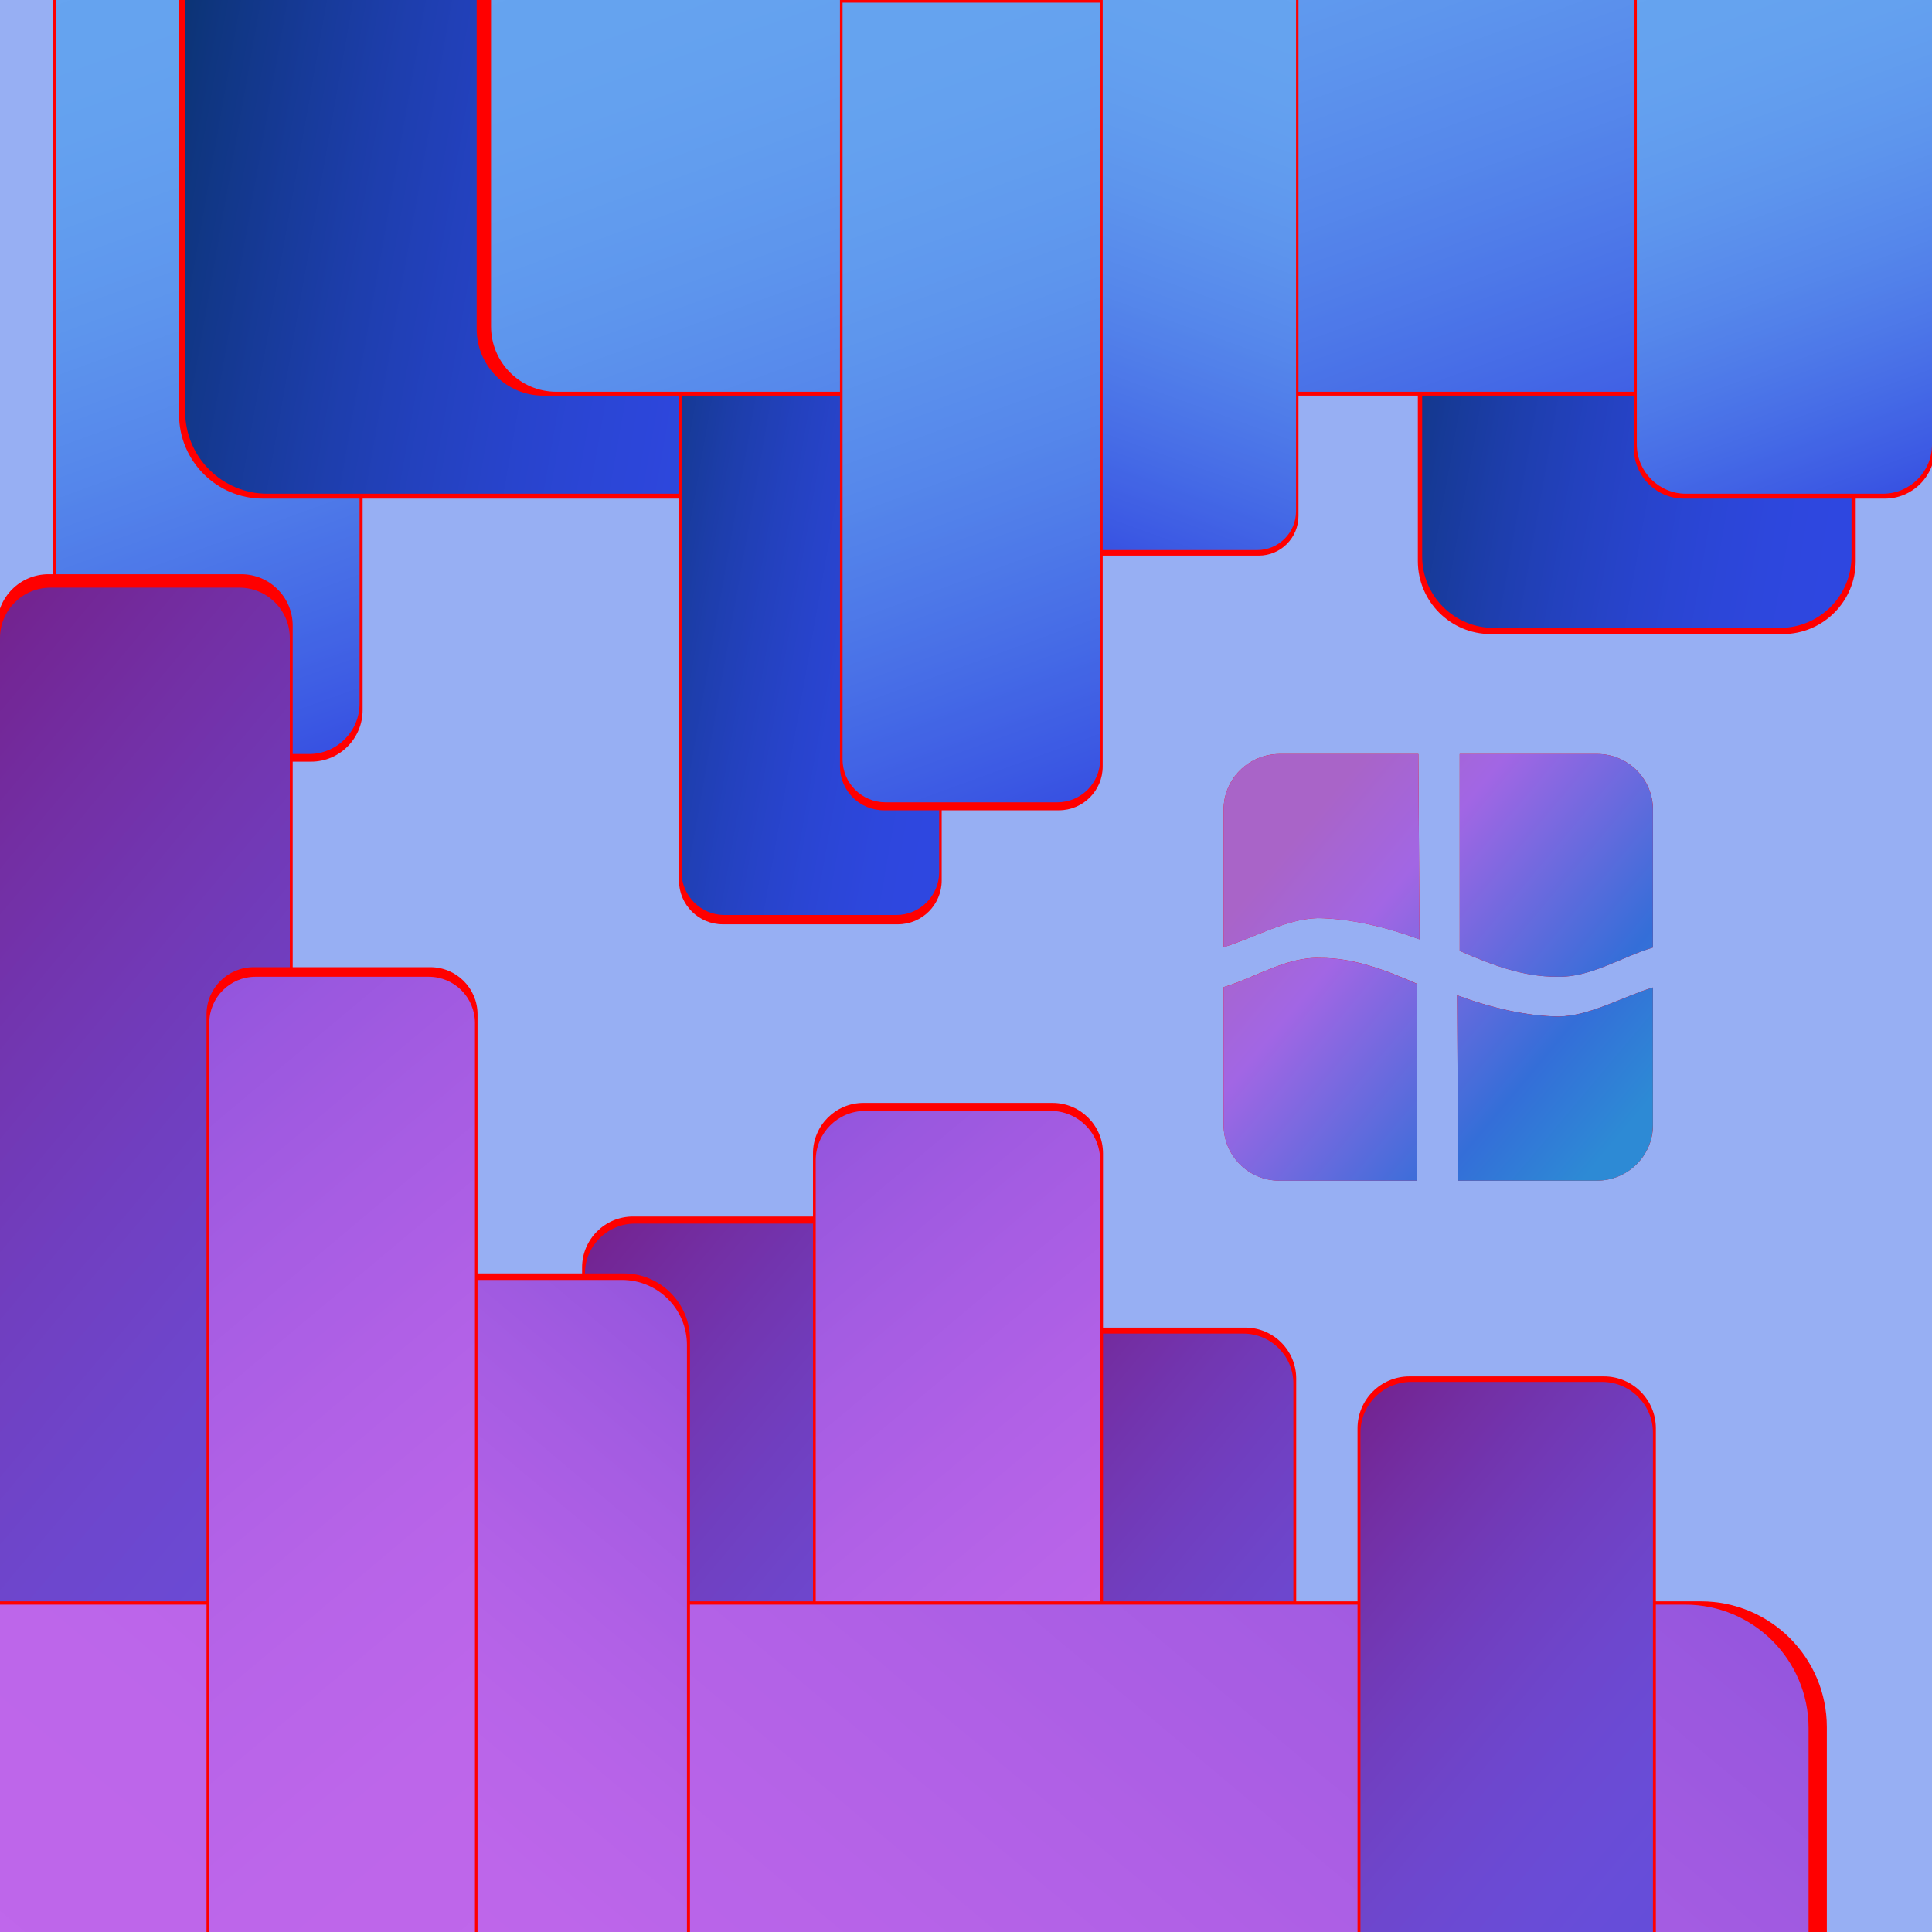 <svg viewBox="66,63,720,720" xmlns="http://www.w3.org/2000/svg" xmlns:xlink="http://www.w3.org/1999/xlink" overflow="hidden"><defs><filter id="fx0" x="-10%" y="-10%" width="120%" height="120%" filterUnits="userSpaceOnUse" primitiveUnits="userSpaceOnUse"><feComponentTransfer color-interpolation-filters="sRGB"><feFuncR type="discrete" tableValues="0 0"/><feFuncG type="discrete" tableValues="0 0"/><feFuncB type="discrete" tableValues="0 0"/><feFuncA type="linear" slope="0.239" intercept="0"/></feComponentTransfer><feGaussianBlur stdDeviation="5.8 5.756"/></filter><filter id="fx1" x="-10%" y="-10%" width="120%" height="120%" filterUnits="userSpaceOnUse" primitiveUnits="userSpaceOnUse"><feComponentTransfer color-interpolation-filters="sRGB"><feFuncR type="discrete" tableValues="0 0"/><feFuncG type="discrete" tableValues="0 0"/><feFuncB type="discrete" tableValues="0 0"/><feFuncA type="linear" slope="0.478" intercept="0"/></feComponentTransfer><feGaussianBlur stdDeviation="6.491 6.535"/></filter><filter id="fx2" x="-10%" y="-10%" width="120%" height="120%" filterUnits="userSpaceOnUse" primitiveUnits="userSpaceOnUse"><feComponentTransfer color-interpolation-filters="sRGB"><feFuncR type="discrete" tableValues="0 0"/><feFuncG type="discrete" tableValues="0 0"/><feFuncB type="discrete" tableValues="0 0"/><feFuncA type="linear" slope="0.478" intercept="0"/></feComponentTransfer><feGaussianBlur stdDeviation="6.5 6.54"/></filter><filter id="fx3" x="-10%" y="-10%" width="120%" height="120%" filterUnits="userSpaceOnUse" primitiveUnits="userSpaceOnUse"><feComponentTransfer color-interpolation-filters="sRGB"><feFuncR type="discrete" tableValues="0 0"/><feFuncG type="discrete" tableValues="0 0"/><feFuncB type="discrete" tableValues="0 0"/><feFuncA type="linear" slope="0.478" intercept="0"/></feComponentTransfer><feGaussianBlur stdDeviation="6.49 6.537"/></filter><filter id="fx4" x="-10%" y="-10%" width="120%" height="120%" filterUnits="userSpaceOnUse" primitiveUnits="userSpaceOnUse"><feComponentTransfer color-interpolation-filters="sRGB"><feFuncR type="discrete" tableValues="0 0"/><feFuncG type="discrete" tableValues="0 0"/><feFuncB type="discrete" tableValues="0 0"/><feFuncA type="linear" slope="0.478" intercept="0"/></feComponentTransfer><feGaussianBlur stdDeviation="6.49 6.519"/></filter><filter id="fx5" x="-10%" y="-10%" width="120%" height="120%" filterUnits="userSpaceOnUse" primitiveUnits="userSpaceOnUse"><feComponentTransfer color-interpolation-filters="sRGB"><feFuncR type="discrete" tableValues="0 0"/><feFuncG type="discrete" tableValues="0 0"/><feFuncB type="discrete" tableValues="0 0"/><feFuncA type="linear" slope="0.478" intercept="0"/></feComponentTransfer><feGaussianBlur stdDeviation="6.519 6.503"/></filter><filter id="fx6" x="-10%" y="-10%" width="120%" height="120%" filterUnits="userSpaceOnUse" primitiveUnits="userSpaceOnUse"><feComponentTransfer color-interpolation-filters="sRGB"><feFuncR type="discrete" tableValues="0 0"/><feFuncG type="discrete" tableValues="0 0"/><feFuncB type="discrete" tableValues="0 0"/><feFuncA type="linear" slope="0.478" intercept="0"/></feComponentTransfer><feGaussianBlur stdDeviation="6.548 6.532"/></filter><filter id="fx7" x="-10%" y="-10%" width="120%" height="120%" filterUnits="userSpaceOnUse" primitiveUnits="userSpaceOnUse"><feComponentTransfer color-interpolation-filters="sRGB"><feFuncR type="discrete" tableValues="0 0"/><feFuncG type="discrete" tableValues="0 0"/><feFuncB type="discrete" tableValues="0 0"/><feFuncA type="linear" slope="0.478" intercept="0"/></feComponentTransfer><feGaussianBlur stdDeviation="6.541 6.5"/></filter><filter id="fx8" x="-10%" y="-10%" width="120%" height="120%" filterUnits="userSpaceOnUse" primitiveUnits="userSpaceOnUse"><feComponentTransfer color-interpolation-filters="sRGB"><feFuncR type="discrete" tableValues="0 0"/><feFuncG type="discrete" tableValues="0 0"/><feFuncB type="discrete" tableValues="0 0"/><feFuncA type="linear" slope="0.478" intercept="0"/></feComponentTransfer><feGaussianBlur stdDeviation="6.547 6.508"/></filter><filter id="fx9" x="-10%" y="-10%" width="120%" height="120%" filterUnits="userSpaceOnUse" primitiveUnits="userSpaceOnUse"><feComponentTransfer color-interpolation-filters="sRGB"><feFuncR type="discrete" tableValues="0 0"/><feFuncG type="discrete" tableValues="0 0"/><feFuncB type="discrete" tableValues="0 0"/><feFuncA type="linear" slope="0.478" intercept="0"/></feComponentTransfer><feGaussianBlur stdDeviation="6.51 6.492"/></filter><filter id="fx10" x="-10%" y="-10%" width="120%" height="120%" filterUnits="userSpaceOnUse" primitiveUnits="userSpaceOnUse"><feComponentTransfer color-interpolation-filters="sRGB"><feFuncR type="discrete" tableValues="0 0"/><feFuncG type="discrete" tableValues="0 0"/><feFuncB type="discrete" tableValues="0 0"/><feFuncA type="linear" slope="0.478" intercept="0"/></feComponentTransfer><feGaussianBlur stdDeviation="6.546 6.501"/></filter><filter id="fx11" x="-10%" y="-10%" width="120%" height="120%" filterUnits="userSpaceOnUse" primitiveUnits="userSpaceOnUse"><feComponentTransfer color-interpolation-filters="sRGB"><feFuncR type="discrete" tableValues="0 0"/><feFuncG type="discrete" tableValues="0 0"/><feFuncB type="discrete" tableValues="0 0"/><feFuncA type="linear" slope="0.478" intercept="0"/></feComponentTransfer><feGaussianBlur stdDeviation="6.548 6.505"/></filter><filter id="fx12" x="-10%" y="-10%" width="120%" height="120%" filterUnits="userSpaceOnUse" primitiveUnits="userSpaceOnUse"><feComponentTransfer color-interpolation-filters="sRGB"><feFuncR type="discrete" tableValues="0 0"/><feFuncG type="discrete" tableValues="0 0"/><feFuncB type="discrete" tableValues="0 0"/><feFuncA type="linear" slope="0.478" intercept="0"/></feComponentTransfer><feGaussianBlur stdDeviation="6.509 6.494"/></filter><filter id="fx13" x="-10%" y="-10%" width="120%" height="120%" filterUnits="userSpaceOnUse" primitiveUnits="userSpaceOnUse"><feComponentTransfer color-interpolation-filters="sRGB"><feFuncR type="discrete" tableValues="0 0"/><feFuncG type="discrete" tableValues="0 0"/><feFuncB type="discrete" tableValues="0 0"/><feFuncA type="linear" slope="0.478" intercept="0"/></feComponentTransfer><feGaussianBlur stdDeviation="6.55 6.538"/></filter><filter id="fx14" x="-10%" y="-10%" width="120%" height="120%" filterUnits="userSpaceOnUse" primitiveUnits="userSpaceOnUse"><feComponentTransfer color-interpolation-filters="sRGB"><feFuncR type="discrete" tableValues="0 0"/><feFuncG type="discrete" tableValues="0 0"/><feFuncB type="discrete" tableValues="0 0"/><feFuncA type="linear" slope="0.478" intercept="0"/></feComponentTransfer><feGaussianBlur stdDeviation="6.548 6.503"/></filter><filter id="fx15" x="-10%" y="-10%" width="120%" height="120%" filterUnits="userSpaceOnUse" primitiveUnits="userSpaceOnUse"><feComponentTransfer color-interpolation-filters="sRGB"><feFuncR type="discrete" tableValues="0 0"/><feFuncG type="discrete" tableValues="0 0"/><feFuncB type="discrete" tableValues="0 0"/><feFuncA type="linear" slope="0.478" intercept="0"/></feComponentTransfer><feGaussianBlur stdDeviation="6.519 6.538"/></filter><filter id="fx16" x="-10%" y="-10%" width="120%" height="120%" filterUnits="userSpaceOnUse" primitiveUnits="userSpaceOnUse"><feComponentTransfer color-interpolation-filters="sRGB"><feFuncR type="discrete" tableValues="0 0"/><feFuncG type="discrete" tableValues="0 0"/><feFuncB type="discrete" tableValues="0 0"/><feFuncA type="linear" slope="0.478" intercept="0"/></feComponentTransfer><feGaussianBlur stdDeviation="6.49 6.54"/></filter><clipPath id="clip17"><rect x="214" y="-63" width="851" height="847"/></clipPath><clipPath id="clip18"><rect x="-6.357" y="-6.642" width="100.711" height="101.283"/></clipPath><clipPath id="clip19"><rect x="0" y="0" width="89" height="88"/></clipPath><linearGradient x1="729.908" y1="288.26" x2="902.092" y2="432.74" gradientUnits="userSpaceOnUse" spreadMethod="reflect" id="fill20"><stop offset="0" stop-color="#A964C8"/><stop offset="0.18" stop-color="#A964C8"/><stop offset="0.36" stop-color="#A266E4"/><stop offset="0.73" stop-color="#346ED8"/><stop offset="0.91" stop-color="#2D8AD5"/><stop offset="1" stop-color="#2D8AD5"/></linearGradient><linearGradient x1="166.092" y1="7.26" x2="-6.092" y2="151.74" gradientUnits="userSpaceOnUse" spreadMethod="reflect" id="fill21"><stop offset="0" stop-color="#A964C8"/><stop offset="0.18" stop-color="#A964C8"/><stop offset="0.36" stop-color="#A266E4"/><stop offset="0.73" stop-color="#346ED8"/><stop offset="0.91" stop-color="#2D8AD5"/><stop offset="1" stop-color="#2D8AD5"/></linearGradient><linearGradient x1="729.908" y1="288.26" x2="902.092" y2="432.74" gradientUnits="userSpaceOnUse" spreadMethod="reflect" id="fill22"><stop offset="0" stop-color="#A964C8"/><stop offset="0.18" stop-color="#A964C8"/><stop offset="0.36" stop-color="#A266E4"/><stop offset="0.73" stop-color="#346ED8"/><stop offset="0.91" stop-color="#2D8AD5"/><stop offset="1" stop-color="#2D8AD5"/></linearGradient><linearGradient x1="-6.092" y1="151.74" x2="166.092" y2="7.26" gradientUnits="userSpaceOnUse" spreadMethod="reflect" id="fill23"><stop offset="0" stop-color="#A964C8"/><stop offset="0.18" stop-color="#A964C8"/><stop offset="0.36" stop-color="#A266E4"/><stop offset="0.73" stop-color="#346ED8"/><stop offset="0.91" stop-color="#2D8AD5"/><stop offset="1" stop-color="#2D8AD5"/></linearGradient><clipPath id="clip24"><rect x="-6.638" y="-3.342" width="90.281" height="143.685"/></clipPath><clipPath id="clip25"><rect x="0" y="0" width="78" height="136"/></clipPath><linearGradient x1="305.735" y1="-1.723" x2="409.265" y2="282.723" gradientUnits="userSpaceOnUse" spreadMethod="reflect" id="fill26"><stop offset="0" stop-color="#66A4F0"/><stop offset="0.012" stop-color="#65A3EF"/><stop offset="0.024" stop-color="#65A3EF"/><stop offset="0.036" stop-color="#65A3EF"/><stop offset="0.048" stop-color="#65A3EF"/><stop offset="0.06" stop-color="#65A3EF"/><stop offset="0.071" stop-color="#65A3EF"/><stop offset="0.083" stop-color="#65A3EF"/><stop offset="0.095" stop-color="#65A2EF"/><stop offset="0.107" stop-color="#65A2EF"/><stop offset="0.119" stop-color="#65A2EF"/><stop offset="0.131" stop-color="#64A2EF"/><stop offset="0.143" stop-color="#64A1EF"/><stop offset="0.155" stop-color="#64A1EF"/><stop offset="0.167" stop-color="#64A1EF"/><stop offset="0.179" stop-color="#64A0EF"/><stop offset="0.19" stop-color="#63A0EF"/><stop offset="0.202" stop-color="#639FEF"/><stop offset="0.214" stop-color="#639FEF"/><stop offset="0.226" stop-color="#639EEF"/><stop offset="0.238" stop-color="#629EEF"/><stop offset="0.25" stop-color="#629DEE"/><stop offset="0.262" stop-color="#629DEE"/><stop offset="0.274" stop-color="#619CEE"/><stop offset="0.286" stop-color="#619BEE"/><stop offset="0.298" stop-color="#619BEE"/><stop offset="0.31" stop-color="#609AEE"/><stop offset="0.321" stop-color="#6099EE"/><stop offset="0.333" stop-color="#5F99EE"/><stop offset="0.345" stop-color="#5F98EE"/><stop offset="0.357" stop-color="#5F97ED"/><stop offset="0.369" stop-color="#5E96ED"/><stop offset="0.381" stop-color="#5E96ED"/><stop offset="0.393" stop-color="#5D95ED"/><stop offset="0.405" stop-color="#5D94ED"/><stop offset="0.417" stop-color="#5C93ED"/><stop offset="0.429" stop-color="#5C92ED"/><stop offset="0.44" stop-color="#5B91EC"/><stop offset="0.452" stop-color="#5B90EC"/><stop offset="0.464" stop-color="#5A8FEC"/><stop offset="0.476" stop-color="#5A8EEC"/><stop offset="0.488" stop-color="#598DEC"/><stop offset="0.5" stop-color="#588CEC"/><stop offset="0.512" stop-color="#588BEC"/><stop offset="0.524" stop-color="#578AEB"/><stop offset="0.536" stop-color="#5789EB"/><stop offset="0.548" stop-color="#5688EB"/><stop offset="0.56" stop-color="#5587EB"/><stop offset="0.571" stop-color="#5586EB"/><stop offset="0.583" stop-color="#5485EA"/><stop offset="0.595" stop-color="#5383EA"/><stop offset="0.607" stop-color="#5382EA"/><stop offset="0.619" stop-color="#5281EA"/><stop offset="0.631" stop-color="#5180EA"/><stop offset="0.643" stop-color="#517EE9"/><stop offset="0.655" stop-color="#507DE9"/><stop offset="0.667" stop-color="#4F7CE9"/><stop offset="0.679" stop-color="#4E7AE9"/><stop offset="0.69" stop-color="#4E79E9"/><stop offset="0.702" stop-color="#4D78E8"/><stop offset="0.714" stop-color="#4C76E8"/><stop offset="0.726" stop-color="#4B75E8"/><stop offset="0.738" stop-color="#4A73E8"/><stop offset="0.75" stop-color="#4A72E7"/><stop offset="0.762" stop-color="#4970E7"/><stop offset="0.774" stop-color="#486FE7"/><stop offset="0.786" stop-color="#476DE7"/><stop offset="0.798" stop-color="#466CE6"/><stop offset="0.81" stop-color="#456AE6"/><stop offset="0.821" stop-color="#4469E6"/><stop offset="0.833" stop-color="#4367E6"/><stop offset="0.845" stop-color="#4265E5"/><stop offset="0.857" stop-color="#4264E5"/><stop offset="0.869" stop-color="#4162E5"/><stop offset="0.881" stop-color="#4060E4"/><stop offset="0.893" stop-color="#3F5FE4"/><stop offset="0.905" stop-color="#3E5DE4"/><stop offset="0.917" stop-color="#3D5BE4"/><stop offset="0.929" stop-color="#3C5AE3"/><stop offset="0.94" stop-color="#3B58E3"/><stop offset="0.952" stop-color="#3A56E3"/><stop offset="0.964" stop-color="#3954E2"/><stop offset="0.976" stop-color="#3852E2"/><stop offset="0.988" stop-color="#3750E2"/><stop offset="1" stop-color="#364FE2"/></linearGradient><clipPath id="clip27"><rect x="-6.648" y="-3.344" width="129.298" height="111.695"/></clipPath><clipPath id="clip28"><rect x="0" y="0" width="117" height="103"/></clipPath><linearGradient x1="336.705" y1="69.731" x2="589.295" y2="114.269" gradientUnits="userSpaceOnUse" spreadMethod="reflect" id="fill29"><stop offset="0" stop-color="#0C3476"/><stop offset="0.009" stop-color="#0C3477"/><stop offset="0.019" stop-color="#0D3479"/><stop offset="0.028" stop-color="#0D357B"/><stop offset="0.038" stop-color="#0E357D"/><stop offset="0.047" stop-color="#0F357F"/><stop offset="0.057" stop-color="#0F3681"/><stop offset="0.066" stop-color="#103682"/><stop offset="0.075" stop-color="#103684"/><stop offset="0.085" stop-color="#113786"/><stop offset="0.094" stop-color="#113788"/><stop offset="0.104" stop-color="#123789"/><stop offset="0.113" stop-color="#13388B"/><stop offset="0.123" stop-color="#13388D"/><stop offset="0.132" stop-color="#14388E"/><stop offset="0.142" stop-color="#143890"/><stop offset="0.151" stop-color="#153992"/><stop offset="0.16" stop-color="#153993"/><stop offset="0.17" stop-color="#163995"/><stop offset="0.179" stop-color="#163A97"/><stop offset="0.189" stop-color="#173A98"/><stop offset="0.198" stop-color="#173A9A"/><stop offset="0.208" stop-color="#183B9B"/><stop offset="0.217" stop-color="#183B9D"/><stop offset="0.226" stop-color="#193B9E"/><stop offset="0.236" stop-color="#193BA0"/><stop offset="0.245" stop-color="#1A3CA1"/><stop offset="0.255" stop-color="#1A3CA3"/><stop offset="0.264" stop-color="#1B3CA4"/><stop offset="0.274" stop-color="#1B3DA6"/><stop offset="0.283" stop-color="#1C3DA7"/><stop offset="0.292" stop-color="#1C3DA9"/><stop offset="0.302" stop-color="#1D3DAA"/><stop offset="0.311" stop-color="#1D3EAB"/><stop offset="0.321" stop-color="#1E3EAD"/><stop offset="0.33" stop-color="#1E3EAE"/><stop offset="0.34" stop-color="#1E3EAF"/><stop offset="0.349" stop-color="#1F3FB1"/><stop offset="0.358" stop-color="#1F3FB2"/><stop offset="0.368" stop-color="#203FB3"/><stop offset="0.377" stop-color="#203FB4"/><stop offset="0.387" stop-color="#2140B6"/><stop offset="0.396" stop-color="#2140B7"/><stop offset="0.406" stop-color="#2140B8"/><stop offset="0.415" stop-color="#2240B9"/><stop offset="0.425" stop-color="#2240BB"/><stop offset="0.434" stop-color="#2241BC"/><stop offset="0.443" stop-color="#2341BD"/><stop offset="0.453" stop-color="#2341BE"/><stop offset="0.462" stop-color="#2441BF"/><stop offset="0.472" stop-color="#2441C0"/><stop offset="0.481" stop-color="#2442C1"/><stop offset="0.491" stop-color="#2542C2"/><stop offset="0.5" stop-color="#2542C3"/><stop offset="0.509" stop-color="#2542C4"/><stop offset="0.519" stop-color="#2642C5"/><stop offset="0.528" stop-color="#2643C6"/><stop offset="0.538" stop-color="#2643C7"/><stop offset="0.547" stop-color="#2743C8"/><stop offset="0.557" stop-color="#2743C9"/><stop offset="0.566" stop-color="#2743CA"/><stop offset="0.575" stop-color="#2743CB"/><stop offset="0.585" stop-color="#2844CC"/><stop offset="0.594" stop-color="#2844CD"/><stop offset="0.604" stop-color="#2844CE"/><stop offset="0.613" stop-color="#2944CE"/><stop offset="0.623" stop-color="#2944CF"/><stop offset="0.632" stop-color="#2944D0"/><stop offset="0.642" stop-color="#2945D1"/><stop offset="0.651" stop-color="#2A45D2"/><stop offset="0.66" stop-color="#2A45D2"/><stop offset="0.67" stop-color="#2A45D3"/><stop offset="0.679" stop-color="#2A45D4"/><stop offset="0.689" stop-color="#2B45D5"/><stop offset="0.698" stop-color="#2B45D5"/><stop offset="0.708" stop-color="#2B46D6"/><stop offset="0.717" stop-color="#2B46D6"/><stop offset="0.726" stop-color="#2B46D7"/><stop offset="0.736" stop-color="#2C46D8"/><stop offset="0.745" stop-color="#2C46D8"/><stop offset="0.755" stop-color="#2C46D9"/><stop offset="0.764" stop-color="#2C46D9"/><stop offset="0.774" stop-color="#2C46DA"/><stop offset="0.783" stop-color="#2D46DA"/><stop offset="0.792" stop-color="#2D46DB"/><stop offset="0.802" stop-color="#2D47DB"/><stop offset="0.811" stop-color="#2D47DC"/><stop offset="0.821" stop-color="#2D47DC"/><stop offset="0.83" stop-color="#2D47DD"/><stop offset="0.84" stop-color="#2D47DD"/><stop offset="0.849" stop-color="#2D47DD"/><stop offset="0.858" stop-color="#2E47DE"/><stop offset="0.868" stop-color="#2E47DE"/><stop offset="0.877" stop-color="#2E47DE"/><stop offset="0.887" stop-color="#2E47DF"/><stop offset="0.896" stop-color="#2E47DF"/><stop offset="0.906" stop-color="#2E47DF"/><stop offset="0.915" stop-color="#2E47DF"/><stop offset="0.925" stop-color="#2E47E0"/><stop offset="0.934" stop-color="#2E47E0"/><stop offset="0.943" stop-color="#2E47E0"/><stop offset="0.953" stop-color="#2E47E0"/><stop offset="0.962" stop-color="#2E47E0"/><stop offset="0.972" stop-color="#2E47E0"/><stop offset="0.981" stop-color="#2E47E0"/><stop offset="0.991" stop-color="#2E47E0"/><stop offset="1" stop-color="#2F48E1"/></linearGradient><clipPath id="clip30"><rect x="-6.638" y="-6.352" width="86.288" height="128.703"/></clipPath><clipPath id="clip31"><rect x="0" y="0" width="76" height="116"/></clipPath><linearGradient x1="-32.798" y1="183.913" x2="139.798" y2="39.087" gradientUnits="userSpaceOnUse" spreadMethod="reflect" id="fill32"><stop offset="0" stop-color="#654EDA"/><stop offset="0.013" stop-color="#654DD9"/><stop offset="0.027" stop-color="#654DD9"/><stop offset="0.04" stop-color="#664DD9"/><stop offset="0.053" stop-color="#664DD9"/><stop offset="0.067" stop-color="#664DD9"/><stop offset="0.08" stop-color="#674DD9"/><stop offset="0.093" stop-color="#674DD9"/><stop offset="0.107" stop-color="#674DD8"/><stop offset="0.12" stop-color="#684DD8"/><stop offset="0.133" stop-color="#684CD8"/><stop offset="0.147" stop-color="#684CD7"/><stop offset="0.16" stop-color="#694CD7"/><stop offset="0.173" stop-color="#694CD7"/><stop offset="0.187" stop-color="#694CD6"/><stop offset="0.2" stop-color="#6A4BD6"/><stop offset="0.213" stop-color="#6A4BD5"/><stop offset="0.227" stop-color="#6A4BD5"/><stop offset="0.24" stop-color="#6B4AD4"/><stop offset="0.253" stop-color="#6B4AD4"/><stop offset="0.267" stop-color="#6B4AD3"/><stop offset="0.28" stop-color="#6B49D3"/><stop offset="0.293" stop-color="#6C49D2"/><stop offset="0.307" stop-color="#6C49D1"/><stop offset="0.32" stop-color="#6C48D1"/><stop offset="0.333" stop-color="#6C48D0"/><stop offset="0.347" stop-color="#6D47CF"/><stop offset="0.36" stop-color="#6D47CE"/><stop offset="0.373" stop-color="#6D47CE"/><stop offset="0.387" stop-color="#6E46CD"/><stop offset="0.4" stop-color="#6E46CC"/><stop offset="0.413" stop-color="#6E45CB"/><stop offset="0.427" stop-color="#6E45CA"/><stop offset="0.44" stop-color="#6E44C9"/><stop offset="0.453" stop-color="#6F44C8"/><stop offset="0.467" stop-color="#6F43C7"/><stop offset="0.48" stop-color="#6F42C6"/><stop offset="0.493" stop-color="#6F42C5"/><stop offset="0.507" stop-color="#7041C4"/><stop offset="0.52" stop-color="#7041C3"/><stop offset="0.533" stop-color="#7040C2"/><stop offset="0.547" stop-color="#703FC1"/><stop offset="0.56" stop-color="#703FC0"/><stop offset="0.573" stop-color="#703EBF"/><stop offset="0.587" stop-color="#713DBE"/><stop offset="0.6" stop-color="#713DBC"/><stop offset="0.613" stop-color="#713CBB"/><stop offset="0.627" stop-color="#713BBA"/><stop offset="0.64" stop-color="#713AB9"/><stop offset="0.653" stop-color="#713AB7"/><stop offset="0.667" stop-color="#7239B6"/><stop offset="0.68" stop-color="#7238B5"/><stop offset="0.693" stop-color="#7237B3"/><stop offset="0.707" stop-color="#7237B2"/><stop offset="0.72" stop-color="#7236B0"/><stop offset="0.733" stop-color="#7235AF"/><stop offset="0.747" stop-color="#7234AE"/><stop offset="0.76" stop-color="#7233AC"/><stop offset="0.773" stop-color="#7332AB"/><stop offset="0.787" stop-color="#7331A9"/><stop offset="0.8" stop-color="#7331A7"/><stop offset="0.813" stop-color="#7330A6"/><stop offset="0.827" stop-color="#732FA4"/><stop offset="0.84" stop-color="#732EA3"/><stop offset="0.853" stop-color="#732DA1"/><stop offset="0.867" stop-color="#732C9F"/><stop offset="0.88" stop-color="#732B9E"/><stop offset="0.893" stop-color="#732A9C"/><stop offset="0.907" stop-color="#73299A"/><stop offset="0.92" stop-color="#732898"/><stop offset="0.933" stop-color="#732797"/><stop offset="0.947" stop-color="#732695"/><stop offset="0.96" stop-color="#732593"/><stop offset="0.973" stop-color="#732491"/><stop offset="0.987" stop-color="#73238F"/><stop offset="1" stop-color="#74228E"/></linearGradient><clipPath id="clip33"><rect x="-6.638" y="-3.333" width="86.288" height="136.667"/></clipPath><clipPath id="clip34"><rect x="0" y="0" width="76" height="130"/></clipPath><linearGradient x1="-42.892" y1="212.883" x2="149.892" y2="51.117" gradientUnits="userSpaceOnUse" spreadMethod="reflect" id="fill35"><stop offset="0" stop-color="#654EDA"/><stop offset="0.013" stop-color="#654DD9"/><stop offset="0.027" stop-color="#654DD9"/><stop offset="0.04" stop-color="#664DD9"/><stop offset="0.053" stop-color="#664DD9"/><stop offset="0.067" stop-color="#664DD9"/><stop offset="0.08" stop-color="#674DD9"/><stop offset="0.093" stop-color="#674DD9"/><stop offset="0.107" stop-color="#674DD8"/><stop offset="0.12" stop-color="#684DD8"/><stop offset="0.133" stop-color="#684CD8"/><stop offset="0.147" stop-color="#684CD7"/><stop offset="0.16" stop-color="#694CD7"/><stop offset="0.173" stop-color="#694CD7"/><stop offset="0.187" stop-color="#694CD6"/><stop offset="0.2" stop-color="#6A4BD6"/><stop offset="0.213" stop-color="#6A4BD5"/><stop offset="0.227" stop-color="#6A4BD5"/><stop offset="0.24" stop-color="#6B4AD4"/><stop offset="0.253" stop-color="#6B4AD4"/><stop offset="0.267" stop-color="#6B4AD3"/><stop offset="0.28" stop-color="#6B49D3"/><stop offset="0.293" stop-color="#6C49D2"/><stop offset="0.307" stop-color="#6C49D1"/><stop offset="0.32" stop-color="#6C48D1"/><stop offset="0.333" stop-color="#6C48D0"/><stop offset="0.347" stop-color="#6D47CF"/><stop offset="0.36" stop-color="#6D47CE"/><stop offset="0.373" stop-color="#6D47CE"/><stop offset="0.387" stop-color="#6E46CD"/><stop offset="0.4" stop-color="#6E46CC"/><stop offset="0.413" stop-color="#6E45CB"/><stop offset="0.427" stop-color="#6E45CA"/><stop offset="0.44" stop-color="#6E44C9"/><stop offset="0.453" stop-color="#6F44C8"/><stop offset="0.467" stop-color="#6F43C7"/><stop offset="0.48" stop-color="#6F42C6"/><stop offset="0.493" stop-color="#6F42C5"/><stop offset="0.507" stop-color="#7041C4"/><stop offset="0.52" stop-color="#7041C3"/><stop offset="0.533" stop-color="#7040C2"/><stop offset="0.547" stop-color="#703FC1"/><stop offset="0.56" stop-color="#703FC0"/><stop offset="0.573" stop-color="#703EBF"/><stop offset="0.587" stop-color="#713DBE"/><stop offset="0.6" stop-color="#713DBC"/><stop offset="0.613" stop-color="#713CBB"/><stop offset="0.627" stop-color="#713BBA"/><stop offset="0.64" stop-color="#713AB9"/><stop offset="0.653" stop-color="#713AB7"/><stop offset="0.667" stop-color="#7239B6"/><stop offset="0.68" stop-color="#7238B5"/><stop offset="0.693" stop-color="#7237B3"/><stop offset="0.707" stop-color="#7237B2"/><stop offset="0.72" stop-color="#7236B0"/><stop offset="0.733" stop-color="#7235AF"/><stop offset="0.747" stop-color="#7234AE"/><stop offset="0.76" stop-color="#7233AC"/><stop offset="0.773" stop-color="#7332AB"/><stop offset="0.787" stop-color="#7331A9"/><stop offset="0.8" stop-color="#7331A7"/><stop offset="0.813" stop-color="#7330A6"/><stop offset="0.827" stop-color="#732FA4"/><stop offset="0.84" stop-color="#732EA3"/><stop offset="0.853" stop-color="#732DA1"/><stop offset="0.867" stop-color="#732C9F"/><stop offset="0.88" stop-color="#732B9E"/><stop offset="0.893" stop-color="#732A9C"/><stop offset="0.907" stop-color="#73299A"/><stop offset="0.92" stop-color="#732898"/><stop offset="0.933" stop-color="#732797"/><stop offset="0.947" stop-color="#732695"/><stop offset="0.96" stop-color="#732593"/><stop offset="0.973" stop-color="#732491"/><stop offset="0.987" stop-color="#73238F"/><stop offset="1" stop-color="#74228E"/></linearGradient><clipPath id="clip36"><rect x="-6.333" y="-6.651" width="85.667" height="154.302"/></clipPath><clipPath id="clip37"><rect x="0" y="0" width="76" height="141"/></clipPath><linearGradient x1="-42.267" y1="262.534" x2="148.266" y2="35.466" gradientUnits="userSpaceOnUse" spreadMethod="reflect" id="fill38"><stop offset="0" stop-color="#BF67EB"/><stop offset="0.023" stop-color="#BE66EA"/><stop offset="0.047" stop-color="#BE66EA"/><stop offset="0.07" stop-color="#BE66EA"/><stop offset="0.093" stop-color="#BE66EA"/><stop offset="0.116" stop-color="#BE66EA"/><stop offset="0.14" stop-color="#BD66EA"/><stop offset="0.163" stop-color="#BD66EA"/><stop offset="0.186" stop-color="#BD66EA"/><stop offset="0.209" stop-color="#BC66EA"/><stop offset="0.233" stop-color="#BC65EA"/><stop offset="0.256" stop-color="#BB65E9"/><stop offset="0.279" stop-color="#BA65E9"/><stop offset="0.302" stop-color="#BA65E9"/><stop offset="0.326" stop-color="#B964E9"/><stop offset="0.349" stop-color="#B864E9"/><stop offset="0.372" stop-color="#B864E8"/><stop offset="0.395" stop-color="#B763E8"/><stop offset="0.419" stop-color="#B663E8"/><stop offset="0.442" stop-color="#B563E7"/><stop offset="0.465" stop-color="#B462E7"/><stop offset="0.488" stop-color="#B362E7"/><stop offset="0.512" stop-color="#B261E7"/><stop offset="0.535" stop-color="#B161E6"/><stop offset="0.558" stop-color="#B060E6"/><stop offset="0.581" stop-color="#AF60E5"/><stop offset="0.605" stop-color="#AD5FE5"/><stop offset="0.628" stop-color="#AC5FE5"/><stop offset="0.651" stop-color="#AB5EE4"/><stop offset="0.674" stop-color="#A95EE4"/><stop offset="0.698" stop-color="#A85DE3"/><stop offset="0.721" stop-color="#A75DE3"/><stop offset="0.744" stop-color="#A55CE2"/><stop offset="0.767" stop-color="#A45CE2"/><stop offset="0.791" stop-color="#A25BE1"/><stop offset="0.814" stop-color="#A15AE1"/><stop offset="0.837" stop-color="#9F5AE0"/><stop offset="0.86" stop-color="#9D59E0"/><stop offset="0.884" stop-color="#9C58DF"/><stop offset="0.907" stop-color="#9A58DF"/><stop offset="0.93" stop-color="#9857DE"/><stop offset="0.953" stop-color="#9656DE"/><stop offset="0.977" stop-color="#9455DD"/><stop offset="1" stop-color="#9355DD"/></linearGradient><clipPath id="clip39"><rect x="-3.349" y="-6.347" width="79.697" height="168.694"/></clipPath><clipPath id="clip40"><rect x="0" y="0" width="73" height="156"/></clipPath><linearGradient x1="506.29" y1="157.15" x2="657.71" y2="183.85" gradientUnits="userSpaceOnUse" spreadMethod="reflect" id="fill41"><stop offset="0" stop-color="#0C3476"/><stop offset="0.009" stop-color="#0C3477"/><stop offset="0.019" stop-color="#0D3479"/><stop offset="0.028" stop-color="#0D357B"/><stop offset="0.038" stop-color="#0E357D"/><stop offset="0.047" stop-color="#0F357F"/><stop offset="0.057" stop-color="#0F3681"/><stop offset="0.066" stop-color="#103682"/><stop offset="0.075" stop-color="#103684"/><stop offset="0.085" stop-color="#113786"/><stop offset="0.094" stop-color="#113788"/><stop offset="0.104" stop-color="#123789"/><stop offset="0.113" stop-color="#13388B"/><stop offset="0.123" stop-color="#13388D"/><stop offset="0.132" stop-color="#14388E"/><stop offset="0.142" stop-color="#143890"/><stop offset="0.151" stop-color="#153992"/><stop offset="0.16" stop-color="#153993"/><stop offset="0.17" stop-color="#163995"/><stop offset="0.179" stop-color="#163A97"/><stop offset="0.189" stop-color="#173A98"/><stop offset="0.198" stop-color="#173A9A"/><stop offset="0.208" stop-color="#183B9B"/><stop offset="0.217" stop-color="#183B9D"/><stop offset="0.226" stop-color="#193B9E"/><stop offset="0.236" stop-color="#193BA0"/><stop offset="0.245" stop-color="#1A3CA1"/><stop offset="0.255" stop-color="#1A3CA3"/><stop offset="0.264" stop-color="#1B3CA4"/><stop offset="0.274" stop-color="#1B3DA6"/><stop offset="0.283" stop-color="#1C3DA7"/><stop offset="0.292" stop-color="#1C3DA9"/><stop offset="0.302" stop-color="#1D3DAA"/><stop offset="0.311" stop-color="#1D3EAB"/><stop offset="0.321" stop-color="#1E3EAD"/><stop offset="0.33" stop-color="#1E3EAE"/><stop offset="0.34" stop-color="#1E3EAF"/><stop offset="0.349" stop-color="#1F3FB1"/><stop offset="0.358" stop-color="#1F3FB2"/><stop offset="0.368" stop-color="#203FB3"/><stop offset="0.377" stop-color="#203FB4"/><stop offset="0.387" stop-color="#2140B6"/><stop offset="0.396" stop-color="#2140B7"/><stop offset="0.406" stop-color="#2140B8"/><stop offset="0.415" stop-color="#2240B9"/><stop offset="0.425" stop-color="#2240BB"/><stop offset="0.434" stop-color="#2241BC"/><stop offset="0.443" stop-color="#2341BD"/><stop offset="0.453" stop-color="#2341BE"/><stop offset="0.462" stop-color="#2441BF"/><stop offset="0.472" stop-color="#2441C0"/><stop offset="0.481" stop-color="#2442C1"/><stop offset="0.491" stop-color="#2542C2"/><stop offset="0.5" stop-color="#2542C3"/><stop offset="0.509" stop-color="#2542C4"/><stop offset="0.519" stop-color="#2642C5"/><stop offset="0.528" stop-color="#2643C6"/><stop offset="0.538" stop-color="#2643C7"/><stop offset="0.547" stop-color="#2743C8"/><stop offset="0.557" stop-color="#2743C9"/><stop offset="0.566" stop-color="#2743CA"/><stop offset="0.575" stop-color="#2743CB"/><stop offset="0.585" stop-color="#2844CC"/><stop offset="0.594" stop-color="#2844CD"/><stop offset="0.604" stop-color="#2844CE"/><stop offset="0.613" stop-color="#2944CE"/><stop offset="0.623" stop-color="#2944CF"/><stop offset="0.632" stop-color="#2944D0"/><stop offset="0.642" stop-color="#2945D1"/><stop offset="0.651" stop-color="#2A45D2"/><stop offset="0.66" stop-color="#2A45D2"/><stop offset="0.67" stop-color="#2A45D3"/><stop offset="0.679" stop-color="#2A45D4"/><stop offset="0.689" stop-color="#2B45D5"/><stop offset="0.698" stop-color="#2B45D5"/><stop offset="0.708" stop-color="#2B46D6"/><stop offset="0.717" stop-color="#2B46D6"/><stop offset="0.726" stop-color="#2B46D7"/><stop offset="0.736" stop-color="#2C46D8"/><stop offset="0.745" stop-color="#2C46D8"/><stop offset="0.755" stop-color="#2C46D9"/><stop offset="0.764" stop-color="#2C46D9"/><stop offset="0.774" stop-color="#2C46DA"/><stop offset="0.783" stop-color="#2D46DA"/><stop offset="0.792" stop-color="#2D46DB"/><stop offset="0.802" stop-color="#2D47DB"/><stop offset="0.811" stop-color="#2D47DC"/><stop offset="0.821" stop-color="#2D47DC"/><stop offset="0.83" stop-color="#2D47DD"/><stop offset="0.84" stop-color="#2D47DD"/><stop offset="0.849" stop-color="#2D47DD"/><stop offset="0.858" stop-color="#2E47DE"/><stop offset="0.868" stop-color="#2E47DE"/><stop offset="0.877" stop-color="#2E47DE"/><stop offset="0.887" stop-color="#2E47DF"/><stop offset="0.896" stop-color="#2E47DF"/><stop offset="0.906" stop-color="#2E47DF"/><stop offset="0.915" stop-color="#2E47DF"/><stop offset="0.925" stop-color="#2E47E0"/><stop offset="0.934" stop-color="#2E47E0"/><stop offset="0.943" stop-color="#2E47E0"/><stop offset="0.953" stop-color="#2E47E0"/><stop offset="0.962" stop-color="#2E47E0"/><stop offset="0.972" stop-color="#2E47E0"/><stop offset="0.981" stop-color="#2E47E0"/><stop offset="0.991" stop-color="#2E47E0"/><stop offset="1" stop-color="#2F48E1"/></linearGradient><clipPath id="clip42"><rect x="-3.345" y="-6.648" width="100.687" height="129.304"/></clipPath><clipPath id="clip43"><rect x="0" y="0" width="95" height="119"/></clipPath><linearGradient x1="792.404" y1="99.791" x2="987.596" y2="134.209" gradientUnits="userSpaceOnUse" spreadMethod="reflect" id="fill44"><stop offset="0" stop-color="#0C3476"/><stop offset="0.009" stop-color="#0C3477"/><stop offset="0.019" stop-color="#0D3479"/><stop offset="0.028" stop-color="#0D357B"/><stop offset="0.038" stop-color="#0E357D"/><stop offset="0.047" stop-color="#0F357F"/><stop offset="0.057" stop-color="#0F3681"/><stop offset="0.066" stop-color="#103682"/><stop offset="0.075" stop-color="#103684"/><stop offset="0.085" stop-color="#113786"/><stop offset="0.094" stop-color="#113788"/><stop offset="0.104" stop-color="#123789"/><stop offset="0.113" stop-color="#13388B"/><stop offset="0.123" stop-color="#13388D"/><stop offset="0.132" stop-color="#14388E"/><stop offset="0.142" stop-color="#143890"/><stop offset="0.151" stop-color="#153992"/><stop offset="0.16" stop-color="#153993"/><stop offset="0.17" stop-color="#163995"/><stop offset="0.179" stop-color="#163A97"/><stop offset="0.189" stop-color="#173A98"/><stop offset="0.198" stop-color="#173A9A"/><stop offset="0.208" stop-color="#183B9B"/><stop offset="0.217" stop-color="#183B9D"/><stop offset="0.226" stop-color="#193B9E"/><stop offset="0.236" stop-color="#193BA0"/><stop offset="0.245" stop-color="#1A3CA1"/><stop offset="0.255" stop-color="#1A3CA3"/><stop offset="0.264" stop-color="#1B3CA4"/><stop offset="0.274" stop-color="#1B3DA6"/><stop offset="0.283" stop-color="#1C3DA7"/><stop offset="0.292" stop-color="#1C3DA9"/><stop offset="0.302" stop-color="#1D3DAA"/><stop offset="0.311" stop-color="#1D3EAB"/><stop offset="0.321" stop-color="#1E3EAD"/><stop offset="0.33" stop-color="#1E3EAE"/><stop offset="0.34" stop-color="#1E3EAF"/><stop offset="0.349" stop-color="#1F3FB1"/><stop offset="0.358" stop-color="#1F3FB2"/><stop offset="0.368" stop-color="#203FB3"/><stop offset="0.377" stop-color="#203FB4"/><stop offset="0.387" stop-color="#2140B6"/><stop offset="0.396" stop-color="#2140B7"/><stop offset="0.406" stop-color="#2140B8"/><stop offset="0.415" stop-color="#2240B9"/><stop offset="0.425" stop-color="#2240BB"/><stop offset="0.434" stop-color="#2241BC"/><stop offset="0.443" stop-color="#2341BD"/><stop offset="0.453" stop-color="#2341BE"/><stop offset="0.462" stop-color="#2441BF"/><stop offset="0.472" stop-color="#2441C0"/><stop offset="0.481" stop-color="#2442C1"/><stop offset="0.491" stop-color="#2542C2"/><stop offset="0.5" stop-color="#2542C3"/><stop offset="0.509" stop-color="#2542C4"/><stop offset="0.519" stop-color="#2642C5"/><stop offset="0.528" stop-color="#2643C6"/><stop offset="0.538" stop-color="#2643C7"/><stop offset="0.547" stop-color="#2743C8"/><stop offset="0.557" stop-color="#2743C9"/><stop offset="0.566" stop-color="#2743CA"/><stop offset="0.575" stop-color="#2743CB"/><stop offset="0.585" stop-color="#2844CC"/><stop offset="0.594" stop-color="#2844CD"/><stop offset="0.604" stop-color="#2844CE"/><stop offset="0.613" stop-color="#2944CE"/><stop offset="0.623" stop-color="#2944CF"/><stop offset="0.632" stop-color="#2944D0"/><stop offset="0.642" stop-color="#2945D1"/><stop offset="0.651" stop-color="#2A45D2"/><stop offset="0.66" stop-color="#2A45D2"/><stop offset="0.67" stop-color="#2A45D3"/><stop offset="0.679" stop-color="#2A45D4"/><stop offset="0.689" stop-color="#2B45D5"/><stop offset="0.698" stop-color="#2B45D5"/><stop offset="0.708" stop-color="#2B46D6"/><stop offset="0.717" stop-color="#2B46D6"/><stop offset="0.726" stop-color="#2B46D7"/><stop offset="0.736" stop-color="#2C46D8"/><stop offset="0.745" stop-color="#2C46D8"/><stop offset="0.755" stop-color="#2C46D9"/><stop offset="0.764" stop-color="#2C46D9"/><stop offset="0.774" stop-color="#2C46DA"/><stop offset="0.783" stop-color="#2D46DA"/><stop offset="0.792" stop-color="#2D46DB"/><stop offset="0.802" stop-color="#2D47DB"/><stop offset="0.811" stop-color="#2D47DC"/><stop offset="0.821" stop-color="#2D47DC"/><stop offset="0.83" stop-color="#2D47DD"/><stop offset="0.84" stop-color="#2D47DD"/><stop offset="0.849" stop-color="#2D47DD"/><stop offset="0.858" stop-color="#2E47DE"/><stop offset="0.868" stop-color="#2E47DE"/><stop offset="0.877" stop-color="#2E47DE"/><stop offset="0.887" stop-color="#2E47DF"/><stop offset="0.896" stop-color="#2E47DF"/><stop offset="0.906" stop-color="#2E47DF"/><stop offset="0.915" stop-color="#2E47DF"/><stop offset="0.925" stop-color="#2E47E0"/><stop offset="0.934" stop-color="#2E47E0"/><stop offset="0.943" stop-color="#2E47E0"/><stop offset="0.953" stop-color="#2E47E0"/><stop offset="0.962" stop-color="#2E47E0"/><stop offset="0.972" stop-color="#2E47E0"/><stop offset="0.981" stop-color="#2E47E0"/><stop offset="0.991" stop-color="#2E47E0"/><stop offset="1" stop-color="#2F48E1"/></linearGradient><clipPath id="clip45"><rect x="-3.348" y="-6.656" width="82.691" height="222.314"/></clipPath><clipPath id="clip46"><rect x="0" y="0" width="77" height="210"/></clipPath><linearGradient x1="-101.036" y1="380.59" x2="209.036" y2="120.41" gradientUnits="userSpaceOnUse" spreadMethod="reflect" id="fill47"><stop offset="0" stop-color="#654EDA"/><stop offset="0.013" stop-color="#654DD9"/><stop offset="0.027" stop-color="#654DD9"/><stop offset="0.04" stop-color="#664DD9"/><stop offset="0.053" stop-color="#664DD9"/><stop offset="0.067" stop-color="#664DD9"/><stop offset="0.08" stop-color="#674DD9"/><stop offset="0.093" stop-color="#674DD9"/><stop offset="0.107" stop-color="#674DD8"/><stop offset="0.12" stop-color="#684DD8"/><stop offset="0.133" stop-color="#684CD8"/><stop offset="0.147" stop-color="#684CD7"/><stop offset="0.16" stop-color="#694CD7"/><stop offset="0.173" stop-color="#694CD7"/><stop offset="0.187" stop-color="#694CD6"/><stop offset="0.2" stop-color="#6A4BD6"/><stop offset="0.213" stop-color="#6A4BD5"/><stop offset="0.227" stop-color="#6A4BD5"/><stop offset="0.24" stop-color="#6B4AD4"/><stop offset="0.253" stop-color="#6B4AD4"/><stop offset="0.267" stop-color="#6B4AD3"/><stop offset="0.28" stop-color="#6B49D3"/><stop offset="0.293" stop-color="#6C49D2"/><stop offset="0.307" stop-color="#6C49D1"/><stop offset="0.32" stop-color="#6C48D1"/><stop offset="0.333" stop-color="#6C48D0"/><stop offset="0.347" stop-color="#6D47CF"/><stop offset="0.36" stop-color="#6D47CE"/><stop offset="0.373" stop-color="#6D47CE"/><stop offset="0.387" stop-color="#6E46CD"/><stop offset="0.4" stop-color="#6E46CC"/><stop offset="0.413" stop-color="#6E45CB"/><stop offset="0.427" stop-color="#6E45CA"/><stop offset="0.44" stop-color="#6E44C9"/><stop offset="0.453" stop-color="#6F44C8"/><stop offset="0.467" stop-color="#6F43C7"/><stop offset="0.48" stop-color="#6F42C6"/><stop offset="0.493" stop-color="#6F42C5"/><stop offset="0.507" stop-color="#7041C4"/><stop offset="0.52" stop-color="#7041C3"/><stop offset="0.533" stop-color="#7040C2"/><stop offset="0.547" stop-color="#703FC1"/><stop offset="0.56" stop-color="#703FC0"/><stop offset="0.573" stop-color="#703EBF"/><stop offset="0.587" stop-color="#713DBE"/><stop offset="0.6" stop-color="#713DBC"/><stop offset="0.613" stop-color="#713CBB"/><stop offset="0.627" stop-color="#713BBA"/><stop offset="0.64" stop-color="#713AB9"/><stop offset="0.653" stop-color="#713AB7"/><stop offset="0.667" stop-color="#7239B6"/><stop offset="0.68" stop-color="#7238B5"/><stop offset="0.693" stop-color="#7237B3"/><stop offset="0.707" stop-color="#7237B2"/><stop offset="0.72" stop-color="#7236B0"/><stop offset="0.733" stop-color="#7235AF"/><stop offset="0.747" stop-color="#7234AE"/><stop offset="0.76" stop-color="#7233AC"/><stop offset="0.773" stop-color="#7332AB"/><stop offset="0.787" stop-color="#7331A9"/><stop offset="0.8" stop-color="#7331A7"/><stop offset="0.813" stop-color="#7330A6"/><stop offset="0.827" stop-color="#732FA4"/><stop offset="0.84" stop-color="#732EA3"/><stop offset="0.853" stop-color="#732DA1"/><stop offset="0.867" stop-color="#732C9F"/><stop offset="0.88" stop-color="#732B9E"/><stop offset="0.893" stop-color="#732A9C"/><stop offset="0.907" stop-color="#73299A"/><stop offset="0.92" stop-color="#732898"/><stop offset="0.933" stop-color="#732797"/><stop offset="0.947" stop-color="#732695"/><stop offset="0.96" stop-color="#732593"/><stop offset="0.973" stop-color="#732491"/><stop offset="0.987" stop-color="#73238F"/><stop offset="1" stop-color="#74228E"/></linearGradient><clipPath id="clip48"><rect x="-3.662" y="-6.639" width="276.324" height="93.283"/></clipPath><clipPath id="clip49"><rect x="0" y="0" width="269" height="81"/></clipPath><linearGradient x1="447.723" y1="860.736" x2="786.277" y2="457.264" gradientUnits="userSpaceOnUse" spreadMethod="reflect" id="fill50"><stop offset="0" stop-color="#BF67EB"/><stop offset="0.023" stop-color="#BE66EA"/><stop offset="0.047" stop-color="#BE66EA"/><stop offset="0.07" stop-color="#BE66EA"/><stop offset="0.093" stop-color="#BE66EA"/><stop offset="0.116" stop-color="#BE66EA"/><stop offset="0.14" stop-color="#BD66EA"/><stop offset="0.163" stop-color="#BD66EA"/><stop offset="0.186" stop-color="#BD66EA"/><stop offset="0.209" stop-color="#BC66EA"/><stop offset="0.233" stop-color="#BC65EA"/><stop offset="0.256" stop-color="#BB65E9"/><stop offset="0.279" stop-color="#BA65E9"/><stop offset="0.302" stop-color="#BA65E9"/><stop offset="0.326" stop-color="#B964E9"/><stop offset="0.349" stop-color="#B864E9"/><stop offset="0.372" stop-color="#B864E8"/><stop offset="0.395" stop-color="#B763E8"/><stop offset="0.419" stop-color="#B663E8"/><stop offset="0.442" stop-color="#B563E7"/><stop offset="0.465" stop-color="#B462E7"/><stop offset="0.488" stop-color="#B362E7"/><stop offset="0.512" stop-color="#B261E7"/><stop offset="0.535" stop-color="#B161E6"/><stop offset="0.558" stop-color="#B060E6"/><stop offset="0.581" stop-color="#AF60E5"/><stop offset="0.605" stop-color="#AD5FE5"/><stop offset="0.628" stop-color="#AC5FE5"/><stop offset="0.651" stop-color="#AB5EE4"/><stop offset="0.674" stop-color="#A95EE4"/><stop offset="0.698" stop-color="#A85DE3"/><stop offset="0.721" stop-color="#A75DE3"/><stop offset="0.744" stop-color="#A55CE2"/><stop offset="0.767" stop-color="#A45CE2"/><stop offset="0.791" stop-color="#A25BE1"/><stop offset="0.814" stop-color="#A15AE1"/><stop offset="0.837" stop-color="#9F5AE0"/><stop offset="0.86" stop-color="#9D59E0"/><stop offset="0.884" stop-color="#9C58DF"/><stop offset="0.907" stop-color="#9A58DF"/><stop offset="0.93" stop-color="#9857DE"/><stop offset="0.953" stop-color="#9656DE"/><stop offset="0.977" stop-color="#9455DD"/><stop offset="1" stop-color="#9355DD"/></linearGradient><clipPath id="clip51"><rect x="-3.347" y="-6.649" width="86.695" height="133.302"/></clipPath><clipPath id="clip52"><rect x="0" y="0" width="80" height="122"/></clipPath><linearGradient x1="393.502" y1="698.605" x2="561.498" y2="498.395" gradientUnits="userSpaceOnUse" spreadMethod="reflect" id="fill53"><stop offset="0" stop-color="#BF67EB"/><stop offset="0.023" stop-color="#BE66EA"/><stop offset="0.047" stop-color="#BE66EA"/><stop offset="0.07" stop-color="#BE66EA"/><stop offset="0.093" stop-color="#BE66EA"/><stop offset="0.116" stop-color="#BE66EA"/><stop offset="0.14" stop-color="#BD66EA"/><stop offset="0.163" stop-color="#BD66EA"/><stop offset="0.186" stop-color="#BD66EA"/><stop offset="0.209" stop-color="#BC66EA"/><stop offset="0.233" stop-color="#BC65EA"/><stop offset="0.256" stop-color="#BB65E9"/><stop offset="0.279" stop-color="#BA65E9"/><stop offset="0.302" stop-color="#BA65E9"/><stop offset="0.326" stop-color="#B964E9"/><stop offset="0.349" stop-color="#B864E9"/><stop offset="0.372" stop-color="#B864E8"/><stop offset="0.395" stop-color="#B763E8"/><stop offset="0.419" stop-color="#B663E8"/><stop offset="0.442" stop-color="#B563E7"/><stop offset="0.465" stop-color="#B462E7"/><stop offset="0.488" stop-color="#B362E7"/><stop offset="0.512" stop-color="#B261E7"/><stop offset="0.535" stop-color="#B161E6"/><stop offset="0.558" stop-color="#B060E6"/><stop offset="0.581" stop-color="#AF60E5"/><stop offset="0.605" stop-color="#AD5FE5"/><stop offset="0.628" stop-color="#AC5FE5"/><stop offset="0.651" stop-color="#AB5EE4"/><stop offset="0.674" stop-color="#A95EE4"/><stop offset="0.698" stop-color="#A85DE3"/><stop offset="0.721" stop-color="#A75DE3"/><stop offset="0.744" stop-color="#A55CE2"/><stop offset="0.767" stop-color="#A45CE2"/><stop offset="0.791" stop-color="#A25BE1"/><stop offset="0.814" stop-color="#A15AE1"/><stop offset="0.837" stop-color="#9F5AE0"/><stop offset="0.86" stop-color="#9D59E0"/><stop offset="0.884" stop-color="#9C58DF"/><stop offset="0.907" stop-color="#9A58DF"/><stop offset="0.93" stop-color="#9857DE"/><stop offset="0.953" stop-color="#9656DE"/><stop offset="0.977" stop-color="#9455DD"/><stop offset="1" stop-color="#9355DD"/></linearGradient><clipPath id="clip54"><rect x="-3.348" y="-3.659" width="82.706" height="169.316"/></clipPath><clipPath id="clip55"><rect x="0" y="0" width="74" height="161"/></clipPath><linearGradient x1="-58.6" y1="306.829" x2="157.6" y2="49.171" gradientUnits="userSpaceOnUse" spreadMethod="reflect" id="fill56"><stop offset="0" stop-color="#BF67EB"/><stop offset="0.023" stop-color="#BE66EA"/><stop offset="0.047" stop-color="#BE66EA"/><stop offset="0.07" stop-color="#BE66EA"/><stop offset="0.093" stop-color="#BE66EA"/><stop offset="0.116" stop-color="#BE66EA"/><stop offset="0.14" stop-color="#BD66EA"/><stop offset="0.163" stop-color="#BD66EA"/><stop offset="0.186" stop-color="#BD66EA"/><stop offset="0.209" stop-color="#BC66EA"/><stop offset="0.233" stop-color="#BC65EA"/><stop offset="0.256" stop-color="#BB65E9"/><stop offset="0.279" stop-color="#BA65E9"/><stop offset="0.302" stop-color="#BA65E9"/><stop offset="0.326" stop-color="#B964E9"/><stop offset="0.349" stop-color="#B864E9"/><stop offset="0.372" stop-color="#B864E8"/><stop offset="0.395" stop-color="#B763E8"/><stop offset="0.419" stop-color="#B663E8"/><stop offset="0.442" stop-color="#B563E7"/><stop offset="0.465" stop-color="#B462E7"/><stop offset="0.488" stop-color="#B362E7"/><stop offset="0.512" stop-color="#B261E7"/><stop offset="0.535" stop-color="#B161E6"/><stop offset="0.558" stop-color="#B060E6"/><stop offset="0.581" stop-color="#AF60E5"/><stop offset="0.605" stop-color="#AD5FE5"/><stop offset="0.628" stop-color="#AC5FE5"/><stop offset="0.651" stop-color="#AB5EE4"/><stop offset="0.674" stop-color="#A95EE4"/><stop offset="0.698" stop-color="#A85DE3"/><stop offset="0.721" stop-color="#A75DE3"/><stop offset="0.744" stop-color="#A55CE2"/><stop offset="0.767" stop-color="#A45CE2"/><stop offset="0.791" stop-color="#A25BE1"/><stop offset="0.814" stop-color="#A15AE1"/><stop offset="0.837" stop-color="#9F5AE0"/><stop offset="0.86" stop-color="#9D59E0"/><stop offset="0.884" stop-color="#9C58DF"/><stop offset="0.907" stop-color="#9A58DF"/><stop offset="0.93" stop-color="#9857DE"/><stop offset="0.953" stop-color="#9656DE"/><stop offset="0.977" stop-color="#9455DD"/><stop offset="1" stop-color="#9355DD"/></linearGradient><clipPath id="clip57"><rect x="-6.657" y="-6.642" width="232.318" height="101.287"/></clipPath><clipPath id="clip58"><rect x="0" y="0" width="222" height="89"/></clipPath><linearGradient x1="676.63" y1="-77.755" x2="786.37" y2="223.755" gradientUnits="userSpaceOnUse" spreadMethod="reflect" id="fill59"><stop offset="0" stop-color="#66A4F0"/><stop offset="0.012" stop-color="#65A3EF"/><stop offset="0.024" stop-color="#65A3EF"/><stop offset="0.036" stop-color="#65A3EF"/><stop offset="0.048" stop-color="#65A3EF"/><stop offset="0.06" stop-color="#65A3EF"/><stop offset="0.071" stop-color="#65A3EF"/><stop offset="0.083" stop-color="#65A3EF"/><stop offset="0.095" stop-color="#65A2EF"/><stop offset="0.107" stop-color="#65A2EF"/><stop offset="0.119" stop-color="#65A2EF"/><stop offset="0.131" stop-color="#64A2EF"/><stop offset="0.143" stop-color="#64A1EF"/><stop offset="0.155" stop-color="#64A1EF"/><stop offset="0.167" stop-color="#64A1EF"/><stop offset="0.179" stop-color="#64A0EF"/><stop offset="0.19" stop-color="#63A0EF"/><stop offset="0.202" stop-color="#639FEF"/><stop offset="0.214" stop-color="#639FEF"/><stop offset="0.226" stop-color="#639EEF"/><stop offset="0.238" stop-color="#629EEF"/><stop offset="0.25" stop-color="#629DEE"/><stop offset="0.262" stop-color="#629DEE"/><stop offset="0.274" stop-color="#619CEE"/><stop offset="0.286" stop-color="#619BEE"/><stop offset="0.298" stop-color="#619BEE"/><stop offset="0.31" stop-color="#609AEE"/><stop offset="0.321" stop-color="#6099EE"/><stop offset="0.333" stop-color="#5F99EE"/><stop offset="0.345" stop-color="#5F98EE"/><stop offset="0.357" stop-color="#5F97ED"/><stop offset="0.369" stop-color="#5E96ED"/><stop offset="0.381" stop-color="#5E96ED"/><stop offset="0.393" stop-color="#5D95ED"/><stop offset="0.405" stop-color="#5D94ED"/><stop offset="0.417" stop-color="#5C93ED"/><stop offset="0.429" stop-color="#5C92ED"/><stop offset="0.44" stop-color="#5B91EC"/><stop offset="0.452" stop-color="#5B90EC"/><stop offset="0.464" stop-color="#5A8FEC"/><stop offset="0.476" stop-color="#5A8EEC"/><stop offset="0.488" stop-color="#598DEC"/><stop offset="0.5" stop-color="#588CEC"/><stop offset="0.512" stop-color="#588BEC"/><stop offset="0.524" stop-color="#578AEB"/><stop offset="0.536" stop-color="#5789EB"/><stop offset="0.548" stop-color="#5688EB"/><stop offset="0.56" stop-color="#5587EB"/><stop offset="0.571" stop-color="#5586EB"/><stop offset="0.583" stop-color="#5485EA"/><stop offset="0.595" stop-color="#5383EA"/><stop offset="0.607" stop-color="#5382EA"/><stop offset="0.619" stop-color="#5281EA"/><stop offset="0.631" stop-color="#5180EA"/><stop offset="0.643" stop-color="#517EE9"/><stop offset="0.655" stop-color="#507DE9"/><stop offset="0.667" stop-color="#4F7CE9"/><stop offset="0.679" stop-color="#4E7AE9"/><stop offset="0.69" stop-color="#4E79E9"/><stop offset="0.702" stop-color="#4D78E8"/><stop offset="0.714" stop-color="#4C76E8"/><stop offset="0.726" stop-color="#4B75E8"/><stop offset="0.738" stop-color="#4A73E8"/><stop offset="0.75" stop-color="#4A72E7"/><stop offset="0.762" stop-color="#4970E7"/><stop offset="0.774" stop-color="#486FE7"/><stop offset="0.786" stop-color="#476DE7"/><stop offset="0.798" stop-color="#466CE6"/><stop offset="0.81" stop-color="#456AE6"/><stop offset="0.821" stop-color="#4469E6"/><stop offset="0.833" stop-color="#4367E6"/><stop offset="0.845" stop-color="#4265E5"/><stop offset="0.857" stop-color="#4264E5"/><stop offset="0.869" stop-color="#4162E5"/><stop offset="0.881" stop-color="#4060E4"/><stop offset="0.893" stop-color="#3F5FE4"/><stop offset="0.905" stop-color="#3E5DE4"/><stop offset="0.917" stop-color="#3D5BE4"/><stop offset="0.929" stop-color="#3C5AE3"/><stop offset="0.94" stop-color="#3B58E3"/><stop offset="0.952" stop-color="#3A56E3"/><stop offset="0.964" stop-color="#3954E2"/><stop offset="0.976" stop-color="#3852E2"/><stop offset="0.988" stop-color="#3750E2"/><stop offset="1" stop-color="#364FE2"/></linearGradient><clipPath id="clip60"><rect x="-3.349" y="-3.343" width="75.694" height="118.693"/></clipPath><clipPath id="clip61"><rect x="0" y="0" width="70" height="110"/></clipPath><linearGradient x1="81.531" y1="206.99" x2="5.469" y2="-1.99" gradientUnits="userSpaceOnUse" spreadMethod="reflect" id="fill62"><stop offset="0" stop-color="#66A4F0"/><stop offset="0.012" stop-color="#65A3EF"/><stop offset="0.024" stop-color="#65A3EF"/><stop offset="0.036" stop-color="#65A3EF"/><stop offset="0.048" stop-color="#65A3EF"/><stop offset="0.06" stop-color="#65A3EF"/><stop offset="0.071" stop-color="#65A3EF"/><stop offset="0.083" stop-color="#65A3EF"/><stop offset="0.095" stop-color="#65A2EF"/><stop offset="0.107" stop-color="#65A2EF"/><stop offset="0.119" stop-color="#65A2EF"/><stop offset="0.131" stop-color="#64A2EF"/><stop offset="0.143" stop-color="#64A1EF"/><stop offset="0.155" stop-color="#64A1EF"/><stop offset="0.167" stop-color="#64A1EF"/><stop offset="0.179" stop-color="#64A0EF"/><stop offset="0.19" stop-color="#63A0EF"/><stop offset="0.202" stop-color="#639FEF"/><stop offset="0.214" stop-color="#639FEF"/><stop offset="0.226" stop-color="#639EEF"/><stop offset="0.238" stop-color="#629EEF"/><stop offset="0.25" stop-color="#629DEE"/><stop offset="0.262" stop-color="#629DEE"/><stop offset="0.274" stop-color="#619CEE"/><stop offset="0.286" stop-color="#619BEE"/><stop offset="0.298" stop-color="#619BEE"/><stop offset="0.31" stop-color="#609AEE"/><stop offset="0.321" stop-color="#6099EE"/><stop offset="0.333" stop-color="#5F99EE"/><stop offset="0.345" stop-color="#5F98EE"/><stop offset="0.357" stop-color="#5F97ED"/><stop offset="0.369" stop-color="#5E96ED"/><stop offset="0.381" stop-color="#5E96ED"/><stop offset="0.393" stop-color="#5D95ED"/><stop offset="0.405" stop-color="#5D94ED"/><stop offset="0.417" stop-color="#5C93ED"/><stop offset="0.429" stop-color="#5C92ED"/><stop offset="0.44" stop-color="#5B91EC"/><stop offset="0.452" stop-color="#5B90EC"/><stop offset="0.464" stop-color="#5A8FEC"/><stop offset="0.476" stop-color="#5A8EEC"/><stop offset="0.488" stop-color="#598DEC"/><stop offset="0.5" stop-color="#588CEC"/><stop offset="0.512" stop-color="#588BEC"/><stop offset="0.524" stop-color="#578AEB"/><stop offset="0.536" stop-color="#5789EB"/><stop offset="0.548" stop-color="#5688EB"/><stop offset="0.56" stop-color="#5587EB"/><stop offset="0.571" stop-color="#5586EB"/><stop offset="0.583" stop-color="#5485EA"/><stop offset="0.595" stop-color="#5383EA"/><stop offset="0.607" stop-color="#5382EA"/><stop offset="0.619" stop-color="#5281EA"/><stop offset="0.631" stop-color="#5180EA"/><stop offset="0.643" stop-color="#517EE9"/><stop offset="0.655" stop-color="#507DE9"/><stop offset="0.667" stop-color="#4F7CE9"/><stop offset="0.679" stop-color="#4E7AE9"/><stop offset="0.69" stop-color="#4E79E9"/><stop offset="0.702" stop-color="#4D78E8"/><stop offset="0.714" stop-color="#4C76E8"/><stop offset="0.726" stop-color="#4B75E8"/><stop offset="0.738" stop-color="#4A73E8"/><stop offset="0.75" stop-color="#4A72E7"/><stop offset="0.762" stop-color="#4970E7"/><stop offset="0.774" stop-color="#486FE7"/><stop offset="0.786" stop-color="#476DE7"/><stop offset="0.798" stop-color="#466CE6"/><stop offset="0.81" stop-color="#456AE6"/><stop offset="0.821" stop-color="#4469E6"/><stop offset="0.833" stop-color="#4367E6"/><stop offset="0.845" stop-color="#4265E5"/><stop offset="0.857" stop-color="#4264E5"/><stop offset="0.869" stop-color="#4162E5"/><stop offset="0.881" stop-color="#4060E4"/><stop offset="0.893" stop-color="#3F5FE4"/><stop offset="0.905" stop-color="#3E5DE4"/><stop offset="0.917" stop-color="#3D5BE4"/><stop offset="0.929" stop-color="#3C5AE3"/><stop offset="0.94" stop-color="#3B58E3"/><stop offset="0.952" stop-color="#3A56E3"/><stop offset="0.964" stop-color="#3954E2"/><stop offset="0.976" stop-color="#3852E2"/><stop offset="0.988" stop-color="#3750E2"/><stop offset="1" stop-color="#364FE2"/></linearGradient><clipPath id="clip63"><rect x="-3.349" y="-6.651" width="79.697" height="154.302"/></clipPath><clipPath id="clip64"><rect x="0" y="0" width="73" height="141"/></clipPath><linearGradient x1="588.497" y1="3.003" x2="695.503" y2="296.997" gradientUnits="userSpaceOnUse" spreadMethod="reflect" id="fill65"><stop offset="0" stop-color="#66A4F0"/><stop offset="0.012" stop-color="#65A3EF"/><stop offset="0.024" stop-color="#65A3EF"/><stop offset="0.036" stop-color="#65A3EF"/><stop offset="0.048" stop-color="#65A3EF"/><stop offset="0.06" stop-color="#65A3EF"/><stop offset="0.071" stop-color="#65A3EF"/><stop offset="0.083" stop-color="#65A3EF"/><stop offset="0.095" stop-color="#65A2EF"/><stop offset="0.107" stop-color="#65A2EF"/><stop offset="0.119" stop-color="#65A2EF"/><stop offset="0.131" stop-color="#64A2EF"/><stop offset="0.143" stop-color="#64A1EF"/><stop offset="0.155" stop-color="#64A1EF"/><stop offset="0.167" stop-color="#64A1EF"/><stop offset="0.179" stop-color="#64A0EF"/><stop offset="0.19" stop-color="#63A0EF"/><stop offset="0.202" stop-color="#639FEF"/><stop offset="0.214" stop-color="#639FEF"/><stop offset="0.226" stop-color="#639EEF"/><stop offset="0.238" stop-color="#629EEF"/><stop offset="0.25" stop-color="#629DEE"/><stop offset="0.262" stop-color="#629DEE"/><stop offset="0.274" stop-color="#619CEE"/><stop offset="0.286" stop-color="#619BEE"/><stop offset="0.298" stop-color="#619BEE"/><stop offset="0.31" stop-color="#609AEE"/><stop offset="0.321" stop-color="#6099EE"/><stop offset="0.333" stop-color="#5F99EE"/><stop offset="0.345" stop-color="#5F98EE"/><stop offset="0.357" stop-color="#5F97ED"/><stop offset="0.369" stop-color="#5E96ED"/><stop offset="0.381" stop-color="#5E96ED"/><stop offset="0.393" stop-color="#5D95ED"/><stop offset="0.405" stop-color="#5D94ED"/><stop offset="0.417" stop-color="#5C93ED"/><stop offset="0.429" stop-color="#5C92ED"/><stop offset="0.44" stop-color="#5B91EC"/><stop offset="0.452" stop-color="#5B90EC"/><stop offset="0.464" stop-color="#5A8FEC"/><stop offset="0.476" stop-color="#5A8EEC"/><stop offset="0.488" stop-color="#598DEC"/><stop offset="0.5" stop-color="#588CEC"/><stop offset="0.512" stop-color="#588BEC"/><stop offset="0.524" stop-color="#578AEB"/><stop offset="0.536" stop-color="#5789EB"/><stop offset="0.548" stop-color="#5688EB"/><stop offset="0.56" stop-color="#5587EB"/><stop offset="0.571" stop-color="#5586EB"/><stop offset="0.583" stop-color="#5485EA"/><stop offset="0.595" stop-color="#5383EA"/><stop offset="0.607" stop-color="#5382EA"/><stop offset="0.619" stop-color="#5281EA"/><stop offset="0.631" stop-color="#5180EA"/><stop offset="0.643" stop-color="#517EE9"/><stop offset="0.655" stop-color="#507DE9"/><stop offset="0.667" stop-color="#4F7CE9"/><stop offset="0.679" stop-color="#4E7AE9"/><stop offset="0.69" stop-color="#4E79E9"/><stop offset="0.702" stop-color="#4D78E8"/><stop offset="0.714" stop-color="#4C76E8"/><stop offset="0.726" stop-color="#4B75E8"/><stop offset="0.738" stop-color="#4A73E8"/><stop offset="0.75" stop-color="#4A72E7"/><stop offset="0.762" stop-color="#4970E7"/><stop offset="0.774" stop-color="#486FE7"/><stop offset="0.786" stop-color="#476DE7"/><stop offset="0.798" stop-color="#466CE6"/><stop offset="0.81" stop-color="#456AE6"/><stop offset="0.821" stop-color="#4469E6"/><stop offset="0.833" stop-color="#4367E6"/><stop offset="0.845" stop-color="#4265E5"/><stop offset="0.857" stop-color="#4264E5"/><stop offset="0.869" stop-color="#4162E5"/><stop offset="0.881" stop-color="#4060E4"/><stop offset="0.893" stop-color="#3F5FE4"/><stop offset="0.905" stop-color="#3E5DE4"/><stop offset="0.917" stop-color="#3D5BE4"/><stop offset="0.929" stop-color="#3C5AE3"/><stop offset="0.94" stop-color="#3B58E3"/><stop offset="0.952" stop-color="#3A56E3"/><stop offset="0.964" stop-color="#3954E2"/><stop offset="0.976" stop-color="#3852E2"/><stop offset="0.988" stop-color="#3750E2"/><stop offset="1" stop-color="#364FE2"/></linearGradient><clipPath id="clip66"><rect x="-6.333" y="-3.343" width="89.667" height="118.693"/></clipPath><clipPath id="clip67"><rect x="0" y="0" width="77" height="110"/></clipPath><linearGradient x1="-27.953" y1="171.687" x2="136.953" y2="33.313" gradientUnits="userSpaceOnUse" spreadMethod="reflect" id="fill68"><stop offset="0" stop-color="#654EDA"/><stop offset="0.013" stop-color="#654DD9"/><stop offset="0.027" stop-color="#654DD9"/><stop offset="0.04" stop-color="#664DD9"/><stop offset="0.053" stop-color="#664DD9"/><stop offset="0.067" stop-color="#664DD9"/><stop offset="0.08" stop-color="#674DD9"/><stop offset="0.093" stop-color="#674DD9"/><stop offset="0.107" stop-color="#674DD8"/><stop offset="0.12" stop-color="#684DD8"/><stop offset="0.133" stop-color="#684CD8"/><stop offset="0.147" stop-color="#684CD7"/><stop offset="0.16" stop-color="#694CD7"/><stop offset="0.173" stop-color="#694CD7"/><stop offset="0.187" stop-color="#694CD6"/><stop offset="0.2" stop-color="#6A4BD6"/><stop offset="0.213" stop-color="#6A4BD5"/><stop offset="0.227" stop-color="#6A4BD5"/><stop offset="0.24" stop-color="#6B4AD4"/><stop offset="0.253" stop-color="#6B4AD4"/><stop offset="0.267" stop-color="#6B4AD3"/><stop offset="0.28" stop-color="#6B49D3"/><stop offset="0.293" stop-color="#6C49D2"/><stop offset="0.307" stop-color="#6C49D1"/><stop offset="0.32" stop-color="#6C48D1"/><stop offset="0.333" stop-color="#6C48D0"/><stop offset="0.347" stop-color="#6D47CF"/><stop offset="0.36" stop-color="#6D47CE"/><stop offset="0.373" stop-color="#6D47CE"/><stop offset="0.387" stop-color="#6E46CD"/><stop offset="0.4" stop-color="#6E46CC"/><stop offset="0.413" stop-color="#6E45CB"/><stop offset="0.427" stop-color="#6E45CA"/><stop offset="0.44" stop-color="#6E44C9"/><stop offset="0.453" stop-color="#6F44C8"/><stop offset="0.467" stop-color="#6F43C7"/><stop offset="0.48" stop-color="#6F42C6"/><stop offset="0.493" stop-color="#6F42C5"/><stop offset="0.507" stop-color="#7041C4"/><stop offset="0.52" stop-color="#7041C3"/><stop offset="0.533" stop-color="#7040C2"/><stop offset="0.547" stop-color="#703FC1"/><stop offset="0.56" stop-color="#703FC0"/><stop offset="0.573" stop-color="#703EBF"/><stop offset="0.587" stop-color="#713DBE"/><stop offset="0.6" stop-color="#713DBC"/><stop offset="0.613" stop-color="#713CBB"/><stop offset="0.627" stop-color="#713BBA"/><stop offset="0.64" stop-color="#713AB9"/><stop offset="0.653" stop-color="#713AB7"/><stop offset="0.667" stop-color="#7239B6"/><stop offset="0.68" stop-color="#7238B5"/><stop offset="0.693" stop-color="#7237B3"/><stop offset="0.707" stop-color="#7237B2"/><stop offset="0.72" stop-color="#7236B0"/><stop offset="0.733" stop-color="#7235AF"/><stop offset="0.747" stop-color="#7234AE"/><stop offset="0.76" stop-color="#7233AC"/><stop offset="0.773" stop-color="#7332AB"/><stop offset="0.787" stop-color="#7331A9"/><stop offset="0.8" stop-color="#7331A7"/><stop offset="0.813" stop-color="#7330A6"/><stop offset="0.827" stop-color="#732FA4"/><stop offset="0.84" stop-color="#732EA3"/><stop offset="0.853" stop-color="#732DA1"/><stop offset="0.867" stop-color="#732C9F"/><stop offset="0.88" stop-color="#732B9E"/><stop offset="0.893" stop-color="#732A9C"/><stop offset="0.907" stop-color="#73299A"/><stop offset="0.92" stop-color="#732898"/><stop offset="0.933" stop-color="#732797"/><stop offset="0.947" stop-color="#732695"/><stop offset="0.96" stop-color="#732593"/><stop offset="0.973" stop-color="#732491"/><stop offset="0.987" stop-color="#73238F"/><stop offset="1" stop-color="#74228E"/></linearGradient><clipPath id="clip69"><rect x="-6.638" y="-3.344" width="90.276" height="111.695"/></clipPath><clipPath id="clip70"><rect x="0" y="0" width="77" height="103"/></clipPath><linearGradient x1="908.998" y1="-6.915" x2="981.002" y2="190.915" gradientUnits="userSpaceOnUse" spreadMethod="reflect" id="fill71"><stop offset="0" stop-color="#66A4F0"/><stop offset="0.012" stop-color="#65A3EF"/><stop offset="0.024" stop-color="#65A3EF"/><stop offset="0.036" stop-color="#65A3EF"/><stop offset="0.048" stop-color="#65A3EF"/><stop offset="0.06" stop-color="#65A3EF"/><stop offset="0.071" stop-color="#65A3EF"/><stop offset="0.083" stop-color="#65A3EF"/><stop offset="0.095" stop-color="#65A2EF"/><stop offset="0.107" stop-color="#65A2EF"/><stop offset="0.119" stop-color="#65A2EF"/><stop offset="0.131" stop-color="#64A2EF"/><stop offset="0.143" stop-color="#64A1EF"/><stop offset="0.155" stop-color="#64A1EF"/><stop offset="0.167" stop-color="#64A1EF"/><stop offset="0.179" stop-color="#64A0EF"/><stop offset="0.19" stop-color="#63A0EF"/><stop offset="0.202" stop-color="#639FEF"/><stop offset="0.214" stop-color="#639FEF"/><stop offset="0.226" stop-color="#639EEF"/><stop offset="0.238" stop-color="#629EEF"/><stop offset="0.25" stop-color="#629DEE"/><stop offset="0.262" stop-color="#629DEE"/><stop offset="0.274" stop-color="#619CEE"/><stop offset="0.286" stop-color="#619BEE"/><stop offset="0.298" stop-color="#619BEE"/><stop offset="0.31" stop-color="#609AEE"/><stop offset="0.321" stop-color="#6099EE"/><stop offset="0.333" stop-color="#5F99EE"/><stop offset="0.345" stop-color="#5F98EE"/><stop offset="0.357" stop-color="#5F97ED"/><stop offset="0.369" stop-color="#5E96ED"/><stop offset="0.381" stop-color="#5E96ED"/><stop offset="0.393" stop-color="#5D95ED"/><stop offset="0.405" stop-color="#5D94ED"/><stop offset="0.417" stop-color="#5C93ED"/><stop offset="0.429" stop-color="#5C92ED"/><stop offset="0.44" stop-color="#5B91EC"/><stop offset="0.452" stop-color="#5B90EC"/><stop offset="0.464" stop-color="#5A8FEC"/><stop offset="0.476" stop-color="#5A8EEC"/><stop offset="0.488" stop-color="#598DEC"/><stop offset="0.5" stop-color="#588CEC"/><stop offset="0.512" stop-color="#588BEC"/><stop offset="0.524" stop-color="#578AEB"/><stop offset="0.536" stop-color="#5789EB"/><stop offset="0.548" stop-color="#5688EB"/><stop offset="0.56" stop-color="#5587EB"/><stop offset="0.571" stop-color="#5586EB"/><stop offset="0.583" stop-color="#5485EA"/><stop offset="0.595" stop-color="#5383EA"/><stop offset="0.607" stop-color="#5382EA"/><stop offset="0.619" stop-color="#5281EA"/><stop offset="0.631" stop-color="#5180EA"/><stop offset="0.643" stop-color="#517EE9"/><stop offset="0.655" stop-color="#507DE9"/><stop offset="0.667" stop-color="#4F7CE9"/><stop offset="0.679" stop-color="#4E7AE9"/><stop offset="0.69" stop-color="#4E79E9"/><stop offset="0.702" stop-color="#4D78E8"/><stop offset="0.714" stop-color="#4C76E8"/><stop offset="0.726" stop-color="#4B75E8"/><stop offset="0.738" stop-color="#4A73E8"/><stop offset="0.75" stop-color="#4A72E7"/><stop offset="0.762" stop-color="#4970E7"/><stop offset="0.774" stop-color="#486FE7"/><stop offset="0.786" stop-color="#476DE7"/><stop offset="0.798" stop-color="#466CE6"/><stop offset="0.81" stop-color="#456AE6"/><stop offset="0.821" stop-color="#4469E6"/><stop offset="0.833" stop-color="#4367E6"/><stop offset="0.845" stop-color="#4265E5"/><stop offset="0.857" stop-color="#4264E5"/><stop offset="0.869" stop-color="#4162E5"/><stop offset="0.881" stop-color="#4060E4"/><stop offset="0.893" stop-color="#3F5FE4"/><stop offset="0.905" stop-color="#3E5DE4"/><stop offset="0.917" stop-color="#3D5BE4"/><stop offset="0.929" stop-color="#3C5AE3"/><stop offset="0.94" stop-color="#3B58E3"/><stop offset="0.952" stop-color="#3A56E3"/><stop offset="0.964" stop-color="#3954E2"/><stop offset="0.976" stop-color="#3852E2"/><stop offset="0.988" stop-color="#3750E2"/><stop offset="1" stop-color="#364FE2"/></linearGradient></defs><g clip-path="url(#clip17)" transform="translate(-214 63)"><rect x="280" y="0" width="720" height="720" fill="#97AFF3"/><g clip-path="url(#clip18)" filter="url(#fx0)" transform="matrix(2.989 0 0 3.011 683 228)"><g clip-path="url(#clip19)" transform="matrix(1 0 0 1 0 -1.42109e-14)"><path d="M24.729 17.6 42.017 17.6 42.017 17.6 42.158 40.54C37.88 38.971 33.461 37.956 29.464 37.91 25.554 38.002 21.643 40.31 17.733 41.509L17.733 24.488C17.733 20.684 20.865 17.6 24.729 17.6Z" fill="#FF0000" fill-rule="evenodd"/><path d="M6.888 0 23.909 0 23.909 0 23.909 24.364C19.922 26.12 15.935 27.599 11.948 27.553 7.827 27.738 3.983 25.149 0 23.948L0 6.899C0 3.089 3.084 0 6.888 0Z" fill="#FF0000" fill-rule="evenodd" transform="matrix(-1.008 0 0 1 71.267 17.6)"/><path d="M64.271 70.4 46.983 70.4 46.983 70.4 46.842 47.46C51.12 49.029 55.539 50.044 59.536 50.09 63.446 49.998 67.356 47.69 71.267 46.491L71.267 63.512C71.267 67.316 68.135 70.4 64.271 70.4Z" fill="#FF0000" fill-rule="evenodd"/><path d="M6.888 0 23.909 0 23.909 0 23.909 24.364C19.922 26.12 15.935 27.599 11.948 27.553 7.827 27.738 3.983 25.149 0 23.948L0 6.899C0 3.089 3.084 0 6.888 0Z" fill="#FF0000" fill-rule="evenodd" transform="matrix(1.008 -1.22465e-16 -1.23391e-16 -1 17.733 70.4)"/></g></g><path d="M756.909 281 808.58 281 808.58 281 809 350.082C796.214 345.358 783.008 342.301 771.062 342.162 759.375 342.439 747.687 349.387 736 353L736 301.742C736 290.286 745.361 281 756.909 281Z" fill="url(#fill20)" fill-rule="evenodd"/><path d="M20.742 0 72 0 72 0 72 73.368C59.993 78.657 47.986 83.111 35.98 82.972 23.57 83.528 11.993 75.734 0 72.116L0 20.775C0 9.301 9.286 0 20.742 0Z" fill="url(#fill21)" fill-rule="evenodd" transform="matrix(-1 0 0 1 896 281)"/><path d="M875.091 440 823.42 440 823.42 440 823 370.918C835.786 375.642 848.992 378.699 860.938 378.838 872.625 378.561 884.313 371.613 896 368L896 419.258C896 430.714 886.639 440 875.091 440Z" fill="url(#fill22)" fill-rule="evenodd"/><path d="M20.742 0 72 0 72 0 72 73.368C59.993 78.657 47.986 83.111 35.98 82.972 23.57 83.528 11.993 75.734 0 72.116L0 20.775C0 9.301 9.286 0 20.742 0Z" fill="url(#fill23)" fill-rule="evenodd" transform="matrix(1 -1.22465e-16 -1.22465e-16 -1 736 440)"/><g clip-path="url(#clip24)" filter="url(#fx1)" transform="matrix(3.013 0 0 2.993 240 -63)"><g clip-path="url(#clip25)" transform="matrix(1 0 0 1 0 -3.55271e-15)"><path d="M51.752 115.887 26.248 115.887C22.727 115.887 19.872 113.013 19.872 109.468L19.872 20.113 58.128 20.113 58.128 109.468C58.128 113.013 55.273 115.887 51.752 115.887Z" fill="#FF0000" fill-rule="evenodd"/></g></g><path d="M395.166 281 319.834 281C309.432 281 301 272.568 301 262.166L301 3.05176e-05 414 3.05176e-05 414 262.166C414 272.568 405.568 281 395.166 281Z" fill="url(#fill26)" fill-rule="evenodd"/><g clip-path="url(#clip27)" filter="url(#fx2)" transform="matrix(3.009 0 0 2.99 287 -62)"><g clip-path="url(#clip28)" transform="matrix(1 0 0 1 0 3.55271e-15)"><path d="M86.753 82.882 30.247 82.882C24.505 82.882 19.85 78.198 19.85 72.421L19.85 20.118 97.15 20.118 97.15 72.421C97.15 78.198 92.495 82.882 86.753 82.882Z" fill="#FF0000" fill-rule="evenodd"/></g></g><path d="M546.333 184 379.667 184C362.73 184 349 170.27 349 153.333L349 1.52588e-05 577 1.52588e-05 577 153.333C577 170.27 563.27 184 546.333 184Z" fill="url(#fill29)" fill-rule="evenodd"/><g clip-path="url(#clip30)" filter="url(#fx3)" transform="matrix(3.013 0 0 2.991 594 435)"><g clip-path="url(#clip31)"><path d="M6.304 0 29.917 0C33.399-2.40269e-15 36.221 2.823 36.221 6.304L36.221 75.489 0 75.489 0 6.304C-1.20134e-15 2.823 2.823-1.20134e-15 6.304-2.40269e-15Z" fill="#FF0000" fill-rule="evenodd" transform="matrix(-1 0 0 1.007 56.111 19.981)"/></g></g><path d="M18.623 0 88.377 0C98.662-7.09772e-15 107 8.338 107 18.623L107 223 0 223 0 18.623C-3.54886e-15 8.338 8.338-3.54886e-15 18.623-7.09772e-15Z" fill="url(#fill32)" fill-rule="evenodd" transform="matrix(-1 0 0 1 762 497)"/><g clip-path="url(#clip33)" filter="url(#fx4)" transform="matrix(3.013 0 0 3 437 393)"><g clip-path="url(#clip34)"><path d="M6.304 0 29.917 0C33.399-1.42222e-15 36.221 2.822 36.221 6.304L36.221 89.368 0 89.368 0 6.304C-7.11109e-16 2.822 2.822-1.42222e-15 6.304-2.84444e-15Z" fill="#FF0000" fill-rule="evenodd" transform="matrix(-1 0 0 1.004 56.111 20.12)"/></g></g><path d="M18.623 0 88.377 0C98.662-4.20134e-15 107 8.338 107 18.623L107 264 0 264 0 18.623C-2.10067e-15 8.338 8.338-4.20134e-15 18.623-8.40268e-15Z" fill="url(#fill35)" fill-rule="evenodd" transform="matrix(-1 0 0 1 605 456)"/><g clip-path="url(#clip36)" filter="url(#fx5)" transform="matrix(3 0 0 3.007 523 351)"><g clip-path="url(#clip37)" transform="translate(-2.84217e-14 -1.42109e-14)"><path d="M6.258 0 29.697 0C33.153-1.60862e-15 35.955 2.802 35.955 6.258L35.955 101.081 0 101.081 0 6.258C-1.60862e-15 2.802 2.802-2.41293e-15 6.258-1.60862e-15Z" fill="#FF0000" fill-rule="evenodd" transform="matrix(-1.002 0 0 1 56.02 19.959)"/></g></g><path d="M18.449 0 87.551 0C97.74-4.74242e-15 106 8.26 106 18.449L106 298 0 298 0 18.449C-4.74243e-15 8.26 8.26-7.11363e-15 18.449-4.74242e-15Z" fill="url(#fill38)" fill-rule="evenodd" transform="matrix(-1 0 0 1 690 414)"/><g clip-path="url(#clip39)" filter="url(#fx6)" transform="matrix(2.986 0 0 2.994 473 -63)"><g clip-path="url(#clip40)"><path d="M47.43 136.094 25.57 136.094C22.552 136.094 20.105 133.653 20.105 130.642L20.105 19.906 52.895 19.906 52.895 130.642C52.895 133.653 50.448 136.094 47.43 136.094Z" fill="#FF0000" fill-rule="evenodd"/></g></g><path d="M614 341 550 341C541.164 341 534 333.836 534 325L534 3.05176e-05 630 3.05176e-05 630 325C630 333.836 622.836 341 614 341Z" fill="url(#fill41)" fill-rule="evenodd"/><g clip-path="url(#clip42)" filter="url(#fx7)" transform="matrix(2.989 0 0 3.008 748 -62)"><g clip-path="url(#clip43)"><path d="M65.697 99.169 29.303 99.169C24.278 99.169 20.204 95.121 20.204 90.127L20.204 19.831 74.796 19.831 74.796 90.127C74.796 95.121 70.722 99.169 65.697 99.169Z" fill="#FF0000" fill-rule="evenodd"/></g></g><path d="M943.333 234 836.667 234C821.939 234 810 222.061 810 207.333L810 1.52588e-05 970 1.52588e-05 970 207.333C970 222.061 958.061 234 943.333 234Z" fill="url(#fill44)" fill-rule="evenodd"/><g clip-path="url(#clip45)" filter="url(#fx8)" transform="matrix(2.987 0 0 3.005 219 154)"><g clip-path="url(#clip46)"><path d="M6.381 0 30.281 0C33.805-2.70652e-15 36.662 2.857 36.662 6.381L36.662 170.07 0 170.07 0 6.381C-1.35326e-15 2.857 2.857-1.35326e-15 6.381-2.70652e-15Z" fill="#FF0000" fill-rule="evenodd" transform="matrix(-1.006 0 0 1 56.94 19.965)"/></g></g><path d="M18.797 0 89.203 0C99.584-7.973e-15 108 8.416 108 18.797L108 501 0 501 0 18.797C-3.9865e-15 8.416 8.416-3.9865e-15 18.797-7.973e-15Z" fill="url(#fill47)" fill-rule="evenodd" transform="matrix(-1 0 0 1 388 219)"/><g clip-path="url(#clip48)" filter="url(#fx9)" transform="matrix(3.004 0 0 3.012 213 537)"><g clip-path="url(#clip49)" transform="matrix(1 0 0 1 0 -2.84217e-14)"><path d="M20.062 19.845 233.314 19.845C241.943 19.845 248.938 26.82 248.938 35.425L248.938 61.155 20.062 61.155Z" fill="#FF0000" fill-rule="evenodd"/></g></g><path d="M280 598 907.989 598C933.4 598 954 618.6 954 644.011L954 720 280 720Z" fill="url(#fill50)" fill-rule="evenodd"/><g clip-path="url(#clip51)" filter="url(#fx10)" transform="matrix(2.987 0 0 3.008 358 415)"><g clip-path="url(#clip52)"><path d="M20.027 19.803 51.71 19.803C56.274 19.803 59.973 23.477 59.973 28.009L59.973 102.197 20.027 102.197Z" fill="#FF0000" fill-rule="evenodd"/></g></g><path d="M419 477 511.797 477C525.164 477 536 487.836 536 501.202L536 720 419 720Z" fill="url(#fill53)" fill-rule="evenodd"/><g clip-path="url(#clip54)" filter="url(#fx11)" transform="matrix(2.986 0 0 3.006 297 300)"><g clip-path="url(#clip55)" transform="translate(1.42109e-14 0)"><path d="M5.846 0 27.744 0C30.973 -9.61135e-16 33.59 2.618 33.59 5.846L33.59 120.79 0 120.79 0 5.846C0 2.618 2.618 -9.61135e-16 5.846-1.92227e-15Z" fill="#FF0000" fill-rule="evenodd" transform="matrix(-1.007 0 0 1 53.906 20.105)"/></g></g><path d="M17.231 0 81.769 0C91.285-2.83272e-15 99 7.714 99 17.231L99 356 0 356 0 17.231C0 7.714 7.715-2.83272e-15 17.231-5.66544e-15Z" fill="url(#fill56)" fill-rule="evenodd" transform="matrix(-1 0 0 1 457 364)"/><g clip-path="url(#clip57)" filter="url(#fx12)" transform="matrix(3.005 0 0 3.011 398 -61)"><g clip-path="url(#clip58)"><path d="M202.153 69.227 28.108 69.227C23.545 69.227 19.847 65.537 19.847 60.985L19.847 19.773 202.153 19.773Z" fill="#FF0000" fill-rule="evenodd"/></g></g><path d="M1000 146 487.334 146C473.895 146 463 135.105 463 121.666L463 0 1000 0Z" fill="url(#fill59)" fill-rule="evenodd"/><g clip-path="url(#clip60)" filter="url(#fx13)" transform="matrix(2.986 0 0 2.991 615 -62)"><g clip-path="url(#clip61)" transform="translate(2.84217e-14 0)"><path d="M0 0 24.725 0C27.456 -5.56295e-16 29.67 2.214 29.67 4.945L29.67 69.912 0 69.912Z" fill="#FF0000" fill-rule="evenodd" transform="matrix(1.002 -1.22465e-16 -1.22678e-16 -1 20.139 89.956)"/></g></g><path d="M0 0 72.5 0C80.508-1.6312e-15 87 6.492 87 14.5L87 205 0 205Z" fill="url(#fill62)" fill-rule="evenodd" transform="matrix(1 -1.22465e-16 -1.22465e-16 -1 676 205)"/><g clip-path="url(#clip63)" filter="url(#fx14)" transform="matrix(2.986 0 0 3.007 533 -62)"><g clip-path="url(#clip64)" transform="translate(-2.84217e-14 0)"><path d="M47.43 121.041 25.57 121.041C22.552 121.041 20.105 118.611 20.105 115.613L20.105 19.959 52.895 19.959 52.895 115.613C52.895 118.611 50.448 121.041 47.43 121.041Z" fill="#FF0000" fill-rule="evenodd"/></g></g><path d="M674 299 610 299C601.164 299 594 291.836 594 283L594 1 690 1 690 283C690 291.836 682.836 299 674 299Z" fill="url(#fill65)" fill-rule="evenodd"/><g clip-path="url(#clip66)" filter="url(#fx15)" transform="matrix(3 0 0 2.991 726 453)"><g clip-path="url(#clip67)"><path d="M6.45 0 30.61 0C34.172-1.10922e-15 37.06 2.888 37.06 6.45L37.06 69.7 0 69.7 0 6.45C-1.10922e-15 2.888 2.888-1.10922e-15 6.45-2.21844e-15Z" fill="#FF0000" fill-rule="evenodd" transform="matrix(-1 0 0 1.003 57.03 20.044)"/></g></g><path d="M18.971 0 90.028 0C100.506-3.2624e-15 109 8.494 109 18.971L109 205 0 205 0 18.971C-3.26241e-15 8.494 8.494-3.2624e-15 18.971-6.52481e-15Z" fill="url(#fill68)" fill-rule="evenodd" transform="matrix(-1 0 0 1 896 515)"/><g clip-path="url(#clip69)" filter="url(#fx16)" transform="matrix(3.013 0 0 2.99 829 -62)"><g clip-path="url(#clip70)" transform="matrix(1 0 0 1 0 3.55271e-15)"><path d="M50.913 82.882 26.087 82.882C22.659 82.882 19.881 80.082 19.881 76.628L19.881 20.118 57.119 20.118 57.119 76.628C57.119 80.082 54.341 82.882 50.913 82.882Z" fill="#FF0000" fill-rule="evenodd"/></g></g><path d="M981.666 184 908.334 184C898.208 184 890 175.792 890 165.666L890 1.52588e-05 1000 1.52588e-05 1000 165.666C1000 175.792 991.792 184 981.666 184Z" fill="url(#fill71)" fill-rule="evenodd"/></g></svg>